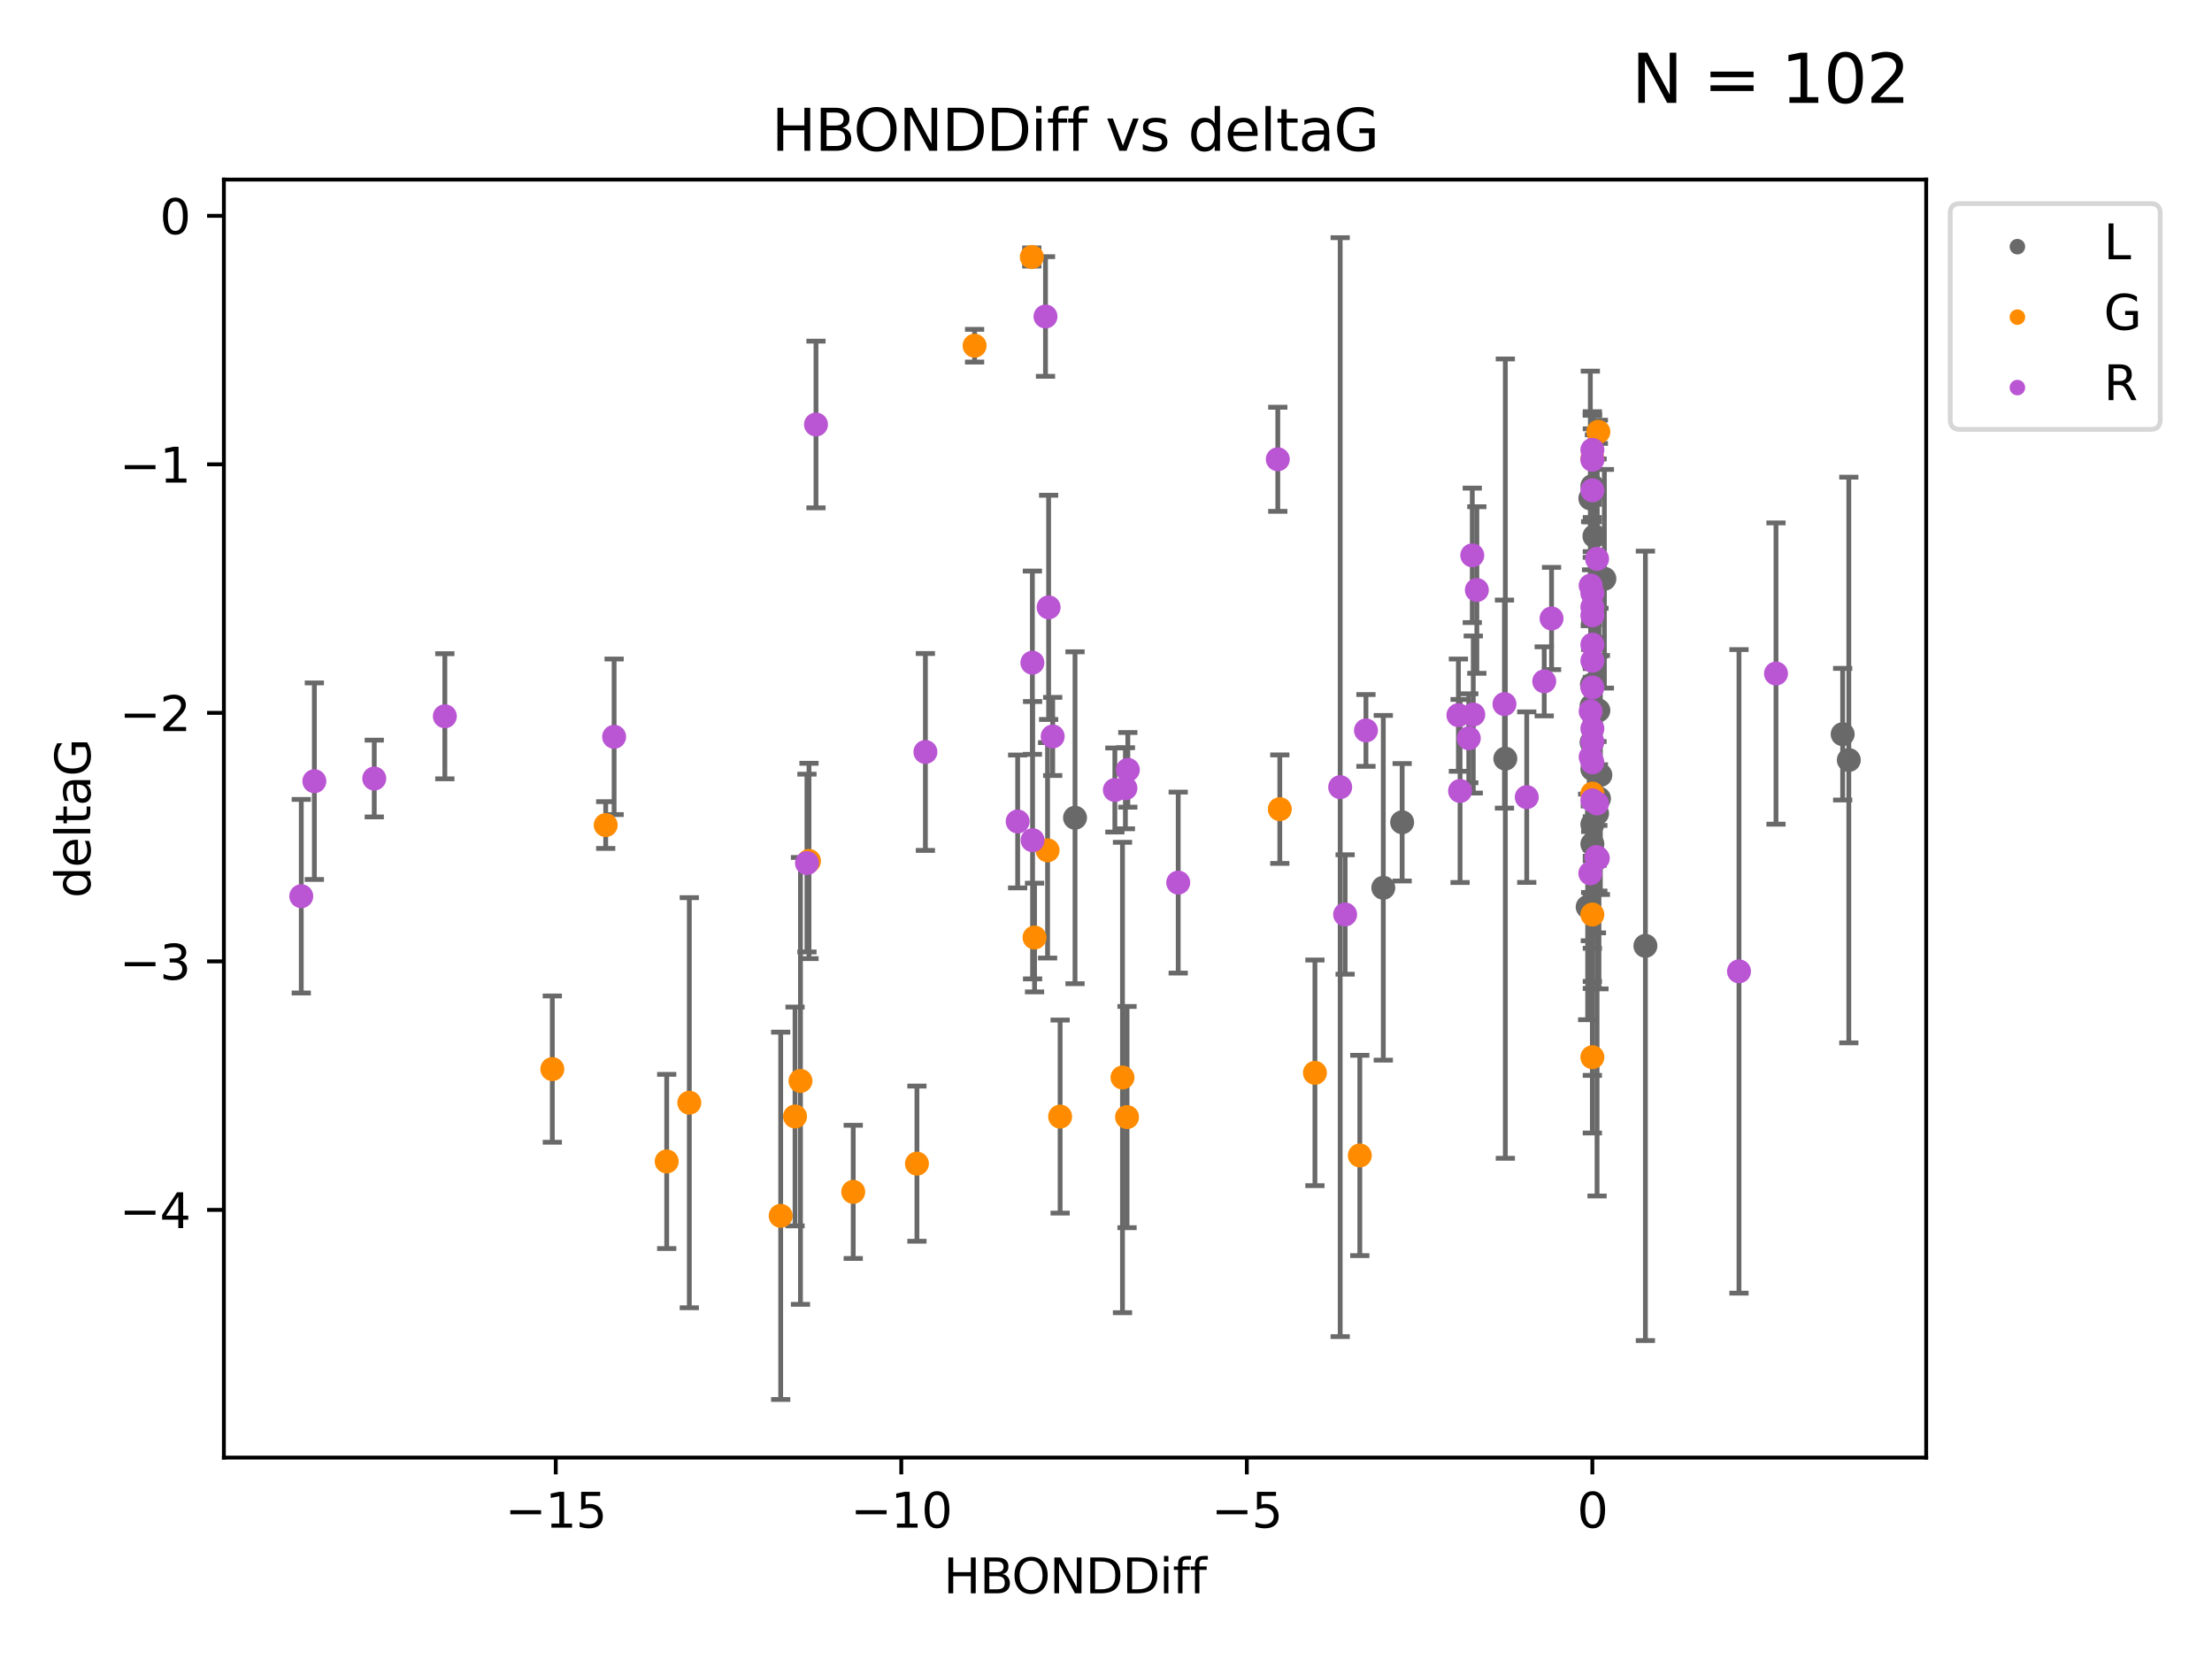 <?xml version="1.0" encoding="utf-8" standalone="no"?>
<!DOCTYPE svg PUBLIC "-//W3C//DTD SVG 1.1//EN"
  "http://www.w3.org/Graphics/SVG/1.1/DTD/svg11.dtd">
<svg xmlns:xlink="http://www.w3.org/1999/xlink" width="460.8pt" height="345.6pt" viewBox="0 0 460.8 345.6" xmlns="http://www.w3.org/2000/svg" version="1.1">
 <defs>
  <style type="text/css">*{stroke-linejoin: round; stroke-linecap: butt}</style>
 </defs>
 <g id="figure_1">
  <g id="patch_1">
   <path d="M 0 345.6 
L 460.8 345.6 
L 460.8 0 
L 0 0 
z
" style="fill: #ffffff"/>
  </g>
  <g id="axes_1">
   <g id="patch_2">
    <path d="M 46.64 303.64 
L 401.26 303.64 
L 401.26 37.411 
L 46.64 37.411 
z
" style="fill: #ffffff"/>
   </g>
   <g id="PathCollection_1">
    <defs>
     <path id="mdadb60c70a" d="M 0 1.118 
C 0.297 1.118 0.581 1 0.791 0.791 
C 1 0.581 1.118 0.297 1.118 0 
C 1.118 -0.297 1 -0.581 0.791 -0.791 
C 0.581 -1 0.297 -1.118 0 -1.118 
C -0.297 -1.118 -0.581 -1 -0.791 -0.791 
C -1 -0.581 -1.118 -0.297 -1.118 0 
C -1.118 0.297 -1 0.581 -0.791 0.791 
C -0.581 1 -0.297 1.118 0 1.118 
z
" style="stroke: #696969"/>
    </defs>
    <g clip-path="url(#pe721c5f966)">
     <use xlink:href="#mdadb60c70a" x="331.719" y="175.822" style="fill: #696969; stroke: #696969"/>
     <use xlink:href="#mdadb60c70a" x="292.092" y="171.295" style="fill: #696969; stroke: #696969"/>
     <use xlink:href="#mdadb60c70a" x="331.719" y="160.206" style="fill: #696969; stroke: #696969"/>
     <use xlink:href="#mdadb60c70a" x="313.588" y="158.037" style="fill: #696969; stroke: #696969"/>
     <use xlink:href="#mdadb60c70a" x="333.095" y="166.355" style="fill: #696969; stroke: #696969"/>
     <use xlink:href="#mdadb60c70a" x="288.166" y="184.942" style="fill: #696969; stroke: #696969"/>
     <use xlink:href="#mdadb60c70a" x="331.296" y="103.833" style="fill: #696969; stroke: #696969"/>
     <use xlink:href="#mdadb60c70a" x="331.553" y="154.643" style="fill: #696969; stroke: #696969"/>
     <use xlink:href="#mdadb60c70a" x="332.151" y="111.685" style="fill: #696969; stroke: #696969"/>
     <use xlink:href="#mdadb60c70a" x="334.222" y="120.568" style="fill: #696969; stroke: #696969"/>
     <use xlink:href="#mdadb60c70a" x="223.949" y="170.353" style="fill: #696969; stroke: #696969"/>
     <use xlink:href="#mdadb60c70a" x="331.719" y="171.721" style="fill: #696969; stroke: #696969"/>
     <use xlink:href="#mdadb60c70a" x="332.969" y="147.992" style="fill: #696969; stroke: #696969"/>
     <use xlink:href="#mdadb60c70a" x="330.74" y="188.929" style="fill: #696969; stroke: #696969"/>
     <use xlink:href="#mdadb60c70a" x="331.719" y="101.253" style="fill: #696969; stroke: #696969"/>
     <use xlink:href="#mdadb60c70a" x="332.698" y="169.459" style="fill: #696969; stroke: #696969"/>
     <use xlink:href="#mdadb60c70a" x="385.141" y="158.327" style="fill: #696969; stroke: #696969"/>
     <use xlink:href="#mdadb60c70a" x="331.63" y="142.601" style="fill: #696969; stroke: #696969"/>
     <use xlink:href="#mdadb60c70a" x="383.861" y="152.946" style="fill: #696969; stroke: #696969"/>
     <use xlink:href="#mdadb60c70a" x="342.768" y="197.038" style="fill: #696969; stroke: #696969"/>
     <use xlink:href="#mdadb60c70a" x="331.555" y="147.055" style="fill: #696969; stroke: #696969"/>
     <use xlink:href="#mdadb60c70a" x="333.385" y="161.448" style="fill: #696969; stroke: #696969"/>
    </g>
   </g>
   <g id="PathCollection_2">
    <defs>
     <path id="meb44a4488b" d="M 0 1.118 
C 0.297 1.118 0.581 1 0.791 0.791 
C 1 0.581 1.118 0.297 1.118 0 
C 1.118 -0.297 1 -0.581 0.791 -0.791 
C 0.581 -1 0.297 -1.118 0 -1.118 
C -0.297 -1.118 -0.581 -1 -0.791 -0.791 
C -1 -0.581 -1.118 -0.297 -1.118 0 
C -1.118 0.297 -1 0.581 -0.791 0.791 
C -0.581 1 -0.297 1.118 0 1.118 
z
" style="stroke: #ff8c00"/>
    </defs>
    <g clip-path="url(#pe721c5f966)">
     <use xlink:href="#meb44a4488b" x="115.058" y="222.712" style="fill: #ff8c00; stroke: #ff8c00"/>
     <use xlink:href="#meb44a4488b" x="138.888" y="241.949" style="fill: #ff8c00; stroke: #ff8c00"/>
     <use xlink:href="#meb44a4488b" x="191.016" y="242.408" style="fill: #ff8c00; stroke: #ff8c00"/>
     <use xlink:href="#meb44a4488b" x="162.632" y="253.277" style="fill: #ff8c00; stroke: #ff8c00"/>
     <use xlink:href="#meb44a4488b" x="143.596" y="229.715" style="fill: #ff8c00; stroke: #ff8c00"/>
     <use xlink:href="#meb44a4488b" x="165.622" y="232.582" style="fill: #ff8c00; stroke: #ff8c00"/>
     <use xlink:href="#meb44a4488b" x="177.744" y="248.286" style="fill: #ff8c00; stroke: #ff8c00"/>
     <use xlink:href="#meb44a4488b" x="215.516" y="195.305" style="fill: #ff8c00; stroke: #ff8c00"/>
     <use xlink:href="#meb44a4488b" x="220.845" y="232.601" style="fill: #ff8c00; stroke: #ff8c00"/>
     <use xlink:href="#meb44a4488b" x="218.23" y="177.138" style="fill: #ff8c00; stroke: #ff8c00"/>
     <use xlink:href="#meb44a4488b" x="203.024" y="72.018" style="fill: #ff8c00; stroke: #ff8c00"/>
     <use xlink:href="#meb44a4488b" x="266.607" y="168.563" style="fill: #ff8c00; stroke: #ff8c00"/>
     <use xlink:href="#meb44a4488b" x="168.528" y="179.353" style="fill: #ff8c00; stroke: #ff8c00"/>
     <use xlink:href="#meb44a4488b" x="166.755" y="225.172" style="fill: #ff8c00; stroke: #ff8c00"/>
     <use xlink:href="#meb44a4488b" x="233.835" y="224.464" style="fill: #ff8c00; stroke: #ff8c00"/>
     <use xlink:href="#meb44a4488b" x="331.719" y="190.515" style="fill: #ff8c00; stroke: #ff8c00"/>
     <use xlink:href="#meb44a4488b" x="214.947" y="53.537" style="fill: #ff8c00; stroke: #ff8c00"/>
     <use xlink:href="#meb44a4488b" x="234.783" y="232.707" style="fill: #ff8c00; stroke: #ff8c00"/>
     <use xlink:href="#meb44a4488b" x="331.719" y="165.329" style="fill: #ff8c00; stroke: #ff8c00"/>
     <use xlink:href="#meb44a4488b" x="126.181" y="171.874" style="fill: #ff8c00; stroke: #ff8c00"/>
     <use xlink:href="#meb44a4488b" x="273.925" y="223.491" style="fill: #ff8c00; stroke: #ff8c00"/>
     <use xlink:href="#meb44a4488b" x="283.274" y="240.702" style="fill: #ff8c00; stroke: #ff8c00"/>
     <use xlink:href="#meb44a4488b" x="332.966" y="89.954" style="fill: #ff8c00; stroke: #ff8c00"/>
     <use xlink:href="#meb44a4488b" x="331.719" y="220.235" style="fill: #ff8c00; stroke: #ff8c00"/>
     <use xlink:href="#meb44a4488b" x="331.719" y="95.543" style="fill: #ff8c00; stroke: #ff8c00"/>
    </g>
   </g>
   <g id="PathCollection_3">
    <defs>
     <path id="m73a0b2310d" d="M 0 1.118 
C 0.297 1.118 0.581 1 0.791 0.791 
C 1 0.581 1.118 0.297 1.118 0 
C 1.118 -0.297 1 -0.581 0.791 -0.791 
C 0.581 -1 0.297 -1.118 0 -1.118 
C -0.297 -1.118 -0.581 -1 -0.791 -0.791 
C -1 -0.581 -1.118 -0.297 -1.118 0 
C -1.118 0.297 -1 0.581 -0.791 0.791 
C -0.581 1 -0.297 1.118 0 1.118 
z
" style="stroke: #ba55d3"/>
    </defs>
    <g clip-path="url(#pe721c5f966)">
     <use xlink:href="#m73a0b2310d" x="192.777" y="156.647" style="fill: #ba55d3; stroke: #ba55d3"/>
     <use xlink:href="#m73a0b2310d" x="77.966" y="162.182" style="fill: #ba55d3; stroke: #ba55d3"/>
     <use xlink:href="#m73a0b2310d" x="331.719" y="158.818" style="fill: #ba55d3; stroke: #ba55d3"/>
     <use xlink:href="#m73a0b2310d" x="65.487" y="162.738" style="fill: #ba55d3; stroke: #ba55d3"/>
     <use xlink:href="#m73a0b2310d" x="331.719" y="151.776" style="fill: #ba55d3; stroke: #ba55d3"/>
     <use xlink:href="#m73a0b2310d" x="168.104" y="179.791" style="fill: #ba55d3; stroke: #ba55d3"/>
     <use xlink:href="#m73a0b2310d" x="284.554" y="152.163" style="fill: #ba55d3; stroke: #ba55d3"/>
     <use xlink:href="#m73a0b2310d" x="218.448" y="126.523" style="fill: #ba55d3; stroke: #ba55d3"/>
     <use xlink:href="#m73a0b2310d" x="279.185" y="163.978" style="fill: #ba55d3; stroke: #ba55d3"/>
     <use xlink:href="#m73a0b2310d" x="217.796" y="65.93" style="fill: #ba55d3; stroke: #ba55d3"/>
     <use xlink:href="#m73a0b2310d" x="215.106" y="175.031" style="fill: #ba55d3; stroke: #ba55d3"/>
     <use xlink:href="#m73a0b2310d" x="323.216" y="128.839" style="fill: #ba55d3; stroke: #ba55d3"/>
     <use xlink:href="#m73a0b2310d" x="331.366" y="148.188" style="fill: #ba55d3; stroke: #ba55d3"/>
     <use xlink:href="#m73a0b2310d" x="331.719" y="134.289" style="fill: #ba55d3; stroke: #ba55d3"/>
     <use xlink:href="#m73a0b2310d" x="92.67" y="149.21" style="fill: #ba55d3; stroke: #ba55d3"/>
     <use xlink:href="#m73a0b2310d" x="280.213" y="190.5" style="fill: #ba55d3; stroke: #ba55d3"/>
     <use xlink:href="#m73a0b2310d" x="305.974" y="153.79" style="fill: #ba55d3; stroke: #ba55d3"/>
     <use xlink:href="#m73a0b2310d" x="245.443" y="183.86" style="fill: #ba55d3; stroke: #ba55d3"/>
     <use xlink:href="#m73a0b2310d" x="232.247" y="164.573" style="fill: #ba55d3; stroke: #ba55d3"/>
     <use xlink:href="#m73a0b2310d" x="318.05" y="166.058" style="fill: #ba55d3; stroke: #ba55d3"/>
     <use xlink:href="#m73a0b2310d" x="332.699" y="116.425" style="fill: #ba55d3; stroke: #ba55d3"/>
     <use xlink:href="#m73a0b2310d" x="266.188" y="95.678" style="fill: #ba55d3; stroke: #ba55d3"/>
     <use xlink:href="#m73a0b2310d" x="62.759" y="186.694" style="fill: #ba55d3; stroke: #ba55d3"/>
     <use xlink:href="#m73a0b2310d" x="331.366" y="121.982" style="fill: #ba55d3; stroke: #ba55d3"/>
     <use xlink:href="#m73a0b2310d" x="331.719" y="143.206" style="fill: #ba55d3; stroke: #ba55d3"/>
     <use xlink:href="#m73a0b2310d" x="306.702" y="115.69" style="fill: #ba55d3; stroke: #ba55d3"/>
     <use xlink:href="#m73a0b2310d" x="331.365" y="157.682" style="fill: #ba55d3; stroke: #ba55d3"/>
     <use xlink:href="#m73a0b2310d" x="369.973" y="140.309" style="fill: #ba55d3; stroke: #ba55d3"/>
     <use xlink:href="#m73a0b2310d" x="332.565" y="178.529" style="fill: #ba55d3; stroke: #ba55d3"/>
     <use xlink:href="#m73a0b2310d" x="234.95" y="160.374" style="fill: #ba55d3; stroke: #ba55d3"/>
     <use xlink:href="#m73a0b2310d" x="127.934" y="153.488" style="fill: #ba55d3; stroke: #ba55d3"/>
     <use xlink:href="#m73a0b2310d" x="169.986" y="88.432" style="fill: #ba55d3; stroke: #ba55d3"/>
     <use xlink:href="#m73a0b2310d" x="313.408" y="146.674" style="fill: #ba55d3; stroke: #ba55d3"/>
     <use xlink:href="#m73a0b2310d" x="331.719" y="137.652" style="fill: #ba55d3; stroke: #ba55d3"/>
     <use xlink:href="#m73a0b2310d" x="332.853" y="178.786" style="fill: #ba55d3; stroke: #ba55d3"/>
     <use xlink:href="#m73a0b2310d" x="331.719" y="126.465" style="fill: #ba55d3; stroke: #ba55d3"/>
     <use xlink:href="#m73a0b2310d" x="211.997" y="171.128" style="fill: #ba55d3; stroke: #ba55d3"/>
     <use xlink:href="#m73a0b2310d" x="331.719" y="102.146" style="fill: #ba55d3; stroke: #ba55d3"/>
     <use xlink:href="#m73a0b2310d" x="331.719" y="95.785" style="fill: #ba55d3; stroke: #ba55d3"/>
     <use xlink:href="#m73a0b2310d" x="331.719" y="166.736" style="fill: #ba55d3; stroke: #ba55d3"/>
     <use xlink:href="#m73a0b2310d" x="362.262" y="202.352" style="fill: #ba55d3; stroke: #ba55d3"/>
     <use xlink:href="#m73a0b2310d" x="215.065" y="138.048" style="fill: #ba55d3; stroke: #ba55d3"/>
     <use xlink:href="#m73a0b2310d" x="219.295" y="153.416" style="fill: #ba55d3; stroke: #ba55d3"/>
     <use xlink:href="#m73a0b2310d" x="321.69" y="141.938" style="fill: #ba55d3; stroke: #ba55d3"/>
     <use xlink:href="#m73a0b2310d" x="307.655" y="122.911" style="fill: #ba55d3; stroke: #ba55d3"/>
     <use xlink:href="#m73a0b2310d" x="331.719" y="128.184" style="fill: #ba55d3; stroke: #ba55d3"/>
     <use xlink:href="#m73a0b2310d" x="331.719" y="123.585" style="fill: #ba55d3; stroke: #ba55d3"/>
     <use xlink:href="#m73a0b2310d" x="332.686" y="167.373" style="fill: #ba55d3; stroke: #ba55d3"/>
     <use xlink:href="#m73a0b2310d" x="234.443" y="164.206" style="fill: #ba55d3; stroke: #ba55d3"/>
     <use xlink:href="#m73a0b2310d" x="306.91" y="148.851" style="fill: #ba55d3; stroke: #ba55d3"/>
     <use xlink:href="#m73a0b2310d" x="304.159" y="164.773" style="fill: #ba55d3; stroke: #ba55d3"/>
     <use xlink:href="#m73a0b2310d" x="331.719" y="154.526" style="fill: #ba55d3; stroke: #ba55d3"/>
     <use xlink:href="#m73a0b2310d" x="303.812" y="148.982" style="fill: #ba55d3; stroke: #ba55d3"/>
     <use xlink:href="#m73a0b2310d" x="331.294" y="181.934" style="fill: #ba55d3; stroke: #ba55d3"/>
     <use xlink:href="#m73a0b2310d" x="331.719" y="93.721" style="fill: #ba55d3; stroke: #ba55d3"/>
    </g>
   </g>
   <g id="matplotlib.axis_1">
    <g id="xtick_1">
     <g id="line2d_1">
      <defs>
       <path id="me8f73f5c5d" d="M 0 0 
L 0 3.5 
" style="stroke: #000000; stroke-width: 0.8"/>
      </defs>
      <g>
       <use xlink:href="#me8f73f5c5d" x="115.774" y="303.64" style="stroke: #000000; stroke-width: 0.8"/>
      </g>
     </g>
     <g id="text_1">
      <!-- −15 -->
      <g transform="translate(105.221 318.238)scale(0.1 -0.1)">
       <defs>
        <path id="DejaVuSans-2212" d="M 678 2272 
L 4684 2272 
L 4684 1741 
L 678 1741 
L 678 2272 
z
" transform="scale(0.016)"/>
        <path id="DejaVuSans-31" d="M 794 531 
L 1825 531 
L 1825 4091 
L 703 3866 
L 703 4441 
L 1819 4666 
L 2450 4666 
L 2450 531 
L 3481 531 
L 3481 0 
L 794 0 
L 794 531 
z
" transform="scale(0.016)"/>
        <path id="DejaVuSans-35" d="M 691 4666 
L 3169 4666 
L 3169 4134 
L 1269 4134 
L 1269 2991 
Q 1406 3038 1543 3061 
Q 1681 3084 1819 3084 
Q 2600 3084 3056 2656 
Q 3513 2228 3513 1497 
Q 3513 744 3044 326 
Q 2575 -91 1722 -91 
Q 1428 -91 1123 -41 
Q 819 9 494 109 
L 494 744 
Q 775 591 1075 516 
Q 1375 441 1709 441 
Q 2250 441 2565 725 
Q 2881 1009 2881 1497 
Q 2881 1984 2565 2268 
Q 2250 2553 1709 2553 
Q 1456 2553 1204 2497 
Q 953 2441 691 2322 
L 691 4666 
z
" transform="scale(0.016)"/>
       </defs>
       <use xlink:href="#DejaVuSans-2212"/>
       <use xlink:href="#DejaVuSans-31" x="83.789"/>
       <use xlink:href="#DejaVuSans-35" x="147.412"/>
      </g>
     </g>
    </g>
    <g id="xtick_2">
     <g id="line2d_2">
      <g>
       <use xlink:href="#me8f73f5c5d" x="187.755" y="303.64" style="stroke: #000000; stroke-width: 0.8"/>
      </g>
     </g>
     <g id="text_2">
      <!-- −10 -->
      <g transform="translate(177.203 318.238)scale(0.1 -0.1)">
       <defs>
        <path id="DejaVuSans-30" d="M 2034 4250 
Q 1547 4250 1301 3770 
Q 1056 3291 1056 2328 
Q 1056 1369 1301 889 
Q 1547 409 2034 409 
Q 2525 409 2770 889 
Q 3016 1369 3016 2328 
Q 3016 3291 2770 3770 
Q 2525 4250 2034 4250 
z
M 2034 4750 
Q 2819 4750 3233 4129 
Q 3647 3509 3647 2328 
Q 3647 1150 3233 529 
Q 2819 -91 2034 -91 
Q 1250 -91 836 529 
Q 422 1150 422 2328 
Q 422 3509 836 4129 
Q 1250 4750 2034 4750 
z
" transform="scale(0.016)"/>
       </defs>
       <use xlink:href="#DejaVuSans-2212"/>
       <use xlink:href="#DejaVuSans-31" x="83.789"/>
       <use xlink:href="#DejaVuSans-30" x="147.412"/>
      </g>
     </g>
    </g>
    <g id="xtick_3">
     <g id="line2d_3">
      <g>
       <use xlink:href="#me8f73f5c5d" x="259.737" y="303.64" style="stroke: #000000; stroke-width: 0.8"/>
      </g>
     </g>
     <g id="text_3">
      <!-- −5 -->
      <g transform="translate(252.366 318.238)scale(0.1 -0.1)">
       <use xlink:href="#DejaVuSans-2212"/>
       <use xlink:href="#DejaVuSans-35" x="83.789"/>
      </g>
     </g>
    </g>
    <g id="xtick_4">
     <g id="line2d_4">
      <g>
       <use xlink:href="#me8f73f5c5d" x="331.719" y="303.64" style="stroke: #000000; stroke-width: 0.8"/>
      </g>
     </g>
     <g id="text_4">
      <!-- 0 -->
      <g transform="translate(328.538 318.238)scale(0.1 -0.1)">
       <use xlink:href="#DejaVuSans-30"/>
      </g>
     </g>
    </g>
    <g id="text_5">
     <!-- HBONDDiff -->
     <g transform="translate(196.561 331.917)scale(0.1 -0.1)">
      <defs>
       <path id="DejaVuSans-48" d="M 628 4666 
L 1259 4666 
L 1259 2753 
L 3553 2753 
L 3553 4666 
L 4184 4666 
L 4184 0 
L 3553 0 
L 3553 2222 
L 1259 2222 
L 1259 0 
L 628 0 
L 628 4666 
z
" transform="scale(0.016)"/>
       <path id="DejaVuSans-42" d="M 1259 2228 
L 1259 519 
L 2272 519 
Q 2781 519 3026 730 
Q 3272 941 3272 1375 
Q 3272 1813 3026 2020 
Q 2781 2228 2272 2228 
L 1259 2228 
z
M 1259 4147 
L 1259 2741 
L 2194 2741 
Q 2656 2741 2882 2914 
Q 3109 3088 3109 3444 
Q 3109 3797 2882 3972 
Q 2656 4147 2194 4147 
L 1259 4147 
z
M 628 4666 
L 2241 4666 
Q 2963 4666 3353 4366 
Q 3744 4066 3744 3513 
Q 3744 3084 3544 2831 
Q 3344 2578 2956 2516 
Q 3422 2416 3680 2098 
Q 3938 1781 3938 1306 
Q 3938 681 3513 340 
Q 3088 0 2303 0 
L 628 0 
L 628 4666 
z
" transform="scale(0.016)"/>
       <path id="DejaVuSans-4f" d="M 2522 4238 
Q 1834 4238 1429 3725 
Q 1025 3213 1025 2328 
Q 1025 1447 1429 934 
Q 1834 422 2522 422 
Q 3209 422 3611 934 
Q 4013 1447 4013 2328 
Q 4013 3213 3611 3725 
Q 3209 4238 2522 4238 
z
M 2522 4750 
Q 3503 4750 4090 4092 
Q 4678 3434 4678 2328 
Q 4678 1225 4090 567 
Q 3503 -91 2522 -91 
Q 1538 -91 948 565 
Q 359 1222 359 2328 
Q 359 3434 948 4092 
Q 1538 4750 2522 4750 
z
" transform="scale(0.016)"/>
       <path id="DejaVuSans-4e" d="M 628 4666 
L 1478 4666 
L 3547 763 
L 3547 4666 
L 4159 4666 
L 4159 0 
L 3309 0 
L 1241 3903 
L 1241 0 
L 628 0 
L 628 4666 
z
" transform="scale(0.016)"/>
       <path id="DejaVuSans-44" d="M 1259 4147 
L 1259 519 
L 2022 519 
Q 2988 519 3436 956 
Q 3884 1394 3884 2338 
Q 3884 3275 3436 3711 
Q 2988 4147 2022 4147 
L 1259 4147 
z
M 628 4666 
L 1925 4666 
Q 3281 4666 3915 4102 
Q 4550 3538 4550 2338 
Q 4550 1131 3912 565 
Q 3275 0 1925 0 
L 628 0 
L 628 4666 
z
" transform="scale(0.016)"/>
       <path id="DejaVuSans-69" d="M 603 3500 
L 1178 3500 
L 1178 0 
L 603 0 
L 603 3500 
z
M 603 4863 
L 1178 4863 
L 1178 4134 
L 603 4134 
L 603 4863 
z
" transform="scale(0.016)"/>
       <path id="DejaVuSans-66" d="M 2375 4863 
L 2375 4384 
L 1825 4384 
Q 1516 4384 1395 4259 
Q 1275 4134 1275 3809 
L 1275 3500 
L 2222 3500 
L 2222 3053 
L 1275 3053 
L 1275 0 
L 697 0 
L 697 3053 
L 147 3053 
L 147 3500 
L 697 3500 
L 697 3744 
Q 697 4328 969 4595 
Q 1241 4863 1831 4863 
L 2375 4863 
z
" transform="scale(0.016)"/>
      </defs>
      <use xlink:href="#DejaVuSans-48"/>
      <use xlink:href="#DejaVuSans-42" x="75.195"/>
      <use xlink:href="#DejaVuSans-4f" x="142.049"/>
      <use xlink:href="#DejaVuSans-4e" x="220.76"/>
      <use xlink:href="#DejaVuSans-44" x="295.564"/>
      <use xlink:href="#DejaVuSans-44" x="372.566"/>
      <use xlink:href="#DejaVuSans-69" x="449.568"/>
      <use xlink:href="#DejaVuSans-66" x="477.352"/>
      <use xlink:href="#DejaVuSans-66" x="512.557"/>
     </g>
    </g>
   </g>
   <g id="matplotlib.axis_2">
    <g id="ytick_1">
     <g id="line2d_5">
      <defs>
       <path id="mfba4743074" d="M 0 0 
L -3.5 0 
" style="stroke: #000000; stroke-width: 0.8"/>
      </defs>
      <g>
       <use xlink:href="#mfba4743074" x="46.64" y="252.039" style="stroke: #000000; stroke-width: 0.8"/>
      </g>
     </g>
     <g id="text_6">
      <!-- −4 -->
      <g transform="translate(24.898 255.839)scale(0.1 -0.1)">
       <defs>
        <path id="DejaVuSans-34" d="M 2419 4116 
L 825 1625 
L 2419 1625 
L 2419 4116 
z
M 2253 4666 
L 3047 4666 
L 3047 1625 
L 3713 1625 
L 3713 1100 
L 3047 1100 
L 3047 0 
L 2419 0 
L 2419 1100 
L 313 1100 
L 313 1709 
L 2253 4666 
z
" transform="scale(0.016)"/>
       </defs>
       <use xlink:href="#DejaVuSans-2212"/>
       <use xlink:href="#DejaVuSans-34" x="83.789"/>
      </g>
     </g>
    </g>
    <g id="ytick_2">
     <g id="line2d_6">
      <g>
       <use xlink:href="#mfba4743074" x="46.64" y="200.27" style="stroke: #000000; stroke-width: 0.8"/>
      </g>
     </g>
     <g id="text_7">
      <!-- −3 -->
      <g transform="translate(24.898 204.069)scale(0.1 -0.1)">
       <defs>
        <path id="DejaVuSans-33" d="M 2597 2516 
Q 3050 2419 3304 2112 
Q 3559 1806 3559 1356 
Q 3559 666 3084 287 
Q 2609 -91 1734 -91 
Q 1441 -91 1130 -33 
Q 819 25 488 141 
L 488 750 
Q 750 597 1062 519 
Q 1375 441 1716 441 
Q 2309 441 2620 675 
Q 2931 909 2931 1356 
Q 2931 1769 2642 2001 
Q 2353 2234 1838 2234 
L 1294 2234 
L 1294 2753 
L 1863 2753 
Q 2328 2753 2575 2939 
Q 2822 3125 2822 3475 
Q 2822 3834 2567 4026 
Q 2313 4219 1838 4219 
Q 1578 4219 1281 4162 
Q 984 4106 628 3988 
L 628 4550 
Q 988 4650 1302 4700 
Q 1616 4750 1894 4750 
Q 2613 4750 3031 4423 
Q 3450 4097 3450 3541 
Q 3450 3153 3228 2886 
Q 3006 2619 2597 2516 
z
" transform="scale(0.016)"/>
       </defs>
       <use xlink:href="#DejaVuSans-2212"/>
       <use xlink:href="#DejaVuSans-33" x="83.789"/>
      </g>
     </g>
    </g>
    <g id="ytick_3">
     <g id="line2d_7">
      <g>
       <use xlink:href="#mfba4743074" x="46.64" y="148.501" style="stroke: #000000; stroke-width: 0.8"/>
      </g>
     </g>
     <g id="text_8">
      <!-- −2 -->
      <g transform="translate(24.898 152.3)scale(0.1 -0.1)">
       <defs>
        <path id="DejaVuSans-32" d="M 1228 531 
L 3431 531 
L 3431 0 
L 469 0 
L 469 531 
Q 828 903 1448 1529 
Q 2069 2156 2228 2338 
Q 2531 2678 2651 2914 
Q 2772 3150 2772 3378 
Q 2772 3750 2511 3984 
Q 2250 4219 1831 4219 
Q 1534 4219 1204 4116 
Q 875 4013 500 3803 
L 500 4441 
Q 881 4594 1212 4672 
Q 1544 4750 1819 4750 
Q 2544 4750 2975 4387 
Q 3406 4025 3406 3419 
Q 3406 3131 3298 2873 
Q 3191 2616 2906 2266 
Q 2828 2175 2409 1742 
Q 1991 1309 1228 531 
z
" transform="scale(0.016)"/>
       </defs>
       <use xlink:href="#DejaVuSans-2212"/>
       <use xlink:href="#DejaVuSans-32" x="83.789"/>
      </g>
     </g>
    </g>
    <g id="ytick_4">
     <g id="line2d_8">
      <g>
       <use xlink:href="#mfba4743074" x="46.64" y="96.732" style="stroke: #000000; stroke-width: 0.8"/>
      </g>
     </g>
     <g id="text_9">
      <!-- −1 -->
      <g transform="translate(24.898 100.531)scale(0.1 -0.1)">
       <use xlink:href="#DejaVuSans-2212"/>
       <use xlink:href="#DejaVuSans-31" x="83.789"/>
      </g>
     </g>
    </g>
    <g id="ytick_5">
     <g id="line2d_9">
      <g>
       <use xlink:href="#mfba4743074" x="46.64" y="44.962" style="stroke: #000000; stroke-width: 0.8"/>
      </g>
     </g>
     <g id="text_10">
      <!-- 0 -->
      <g transform="translate(33.278 48.762)scale(0.1 -0.1)">
       <use xlink:href="#DejaVuSans-30"/>
      </g>
     </g>
    </g>
    <g id="text_11">
     <!-- deltaG -->
     <g transform="translate(18.818 187.064)rotate(-90)scale(0.1 -0.1)">
      <defs>
       <path id="DejaVuSans-64" d="M 2906 2969 
L 2906 4863 
L 3481 4863 
L 3481 0 
L 2906 0 
L 2906 525 
Q 2725 213 2448 61 
Q 2172 -91 1784 -91 
Q 1150 -91 751 415 
Q 353 922 353 1747 
Q 353 2572 751 3078 
Q 1150 3584 1784 3584 
Q 2172 3584 2448 3432 
Q 2725 3281 2906 2969 
z
M 947 1747 
Q 947 1113 1208 752 
Q 1469 391 1925 391 
Q 2381 391 2643 752 
Q 2906 1113 2906 1747 
Q 2906 2381 2643 2742 
Q 2381 3103 1925 3103 
Q 1469 3103 1208 2742 
Q 947 2381 947 1747 
z
" transform="scale(0.016)"/>
       <path id="DejaVuSans-65" d="M 3597 1894 
L 3597 1613 
L 953 1613 
Q 991 1019 1311 708 
Q 1631 397 2203 397 
Q 2534 397 2845 478 
Q 3156 559 3463 722 
L 3463 178 
Q 3153 47 2828 -22 
Q 2503 -91 2169 -91 
Q 1331 -91 842 396 
Q 353 884 353 1716 
Q 353 2575 817 3079 
Q 1281 3584 2069 3584 
Q 2775 3584 3186 3129 
Q 3597 2675 3597 1894 
z
M 3022 2063 
Q 3016 2534 2758 2815 
Q 2500 3097 2075 3097 
Q 1594 3097 1305 2825 
Q 1016 2553 972 2059 
L 3022 2063 
z
" transform="scale(0.016)"/>
       <path id="DejaVuSans-6c" d="M 603 4863 
L 1178 4863 
L 1178 0 
L 603 0 
L 603 4863 
z
" transform="scale(0.016)"/>
       <path id="DejaVuSans-74" d="M 1172 4494 
L 1172 3500 
L 2356 3500 
L 2356 3053 
L 1172 3053 
L 1172 1153 
Q 1172 725 1289 603 
Q 1406 481 1766 481 
L 2356 481 
L 2356 0 
L 1766 0 
Q 1100 0 847 248 
Q 594 497 594 1153 
L 594 3053 
L 172 3053 
L 172 3500 
L 594 3500 
L 594 4494 
L 1172 4494 
z
" transform="scale(0.016)"/>
       <path id="DejaVuSans-61" d="M 2194 1759 
Q 1497 1759 1228 1600 
Q 959 1441 959 1056 
Q 959 750 1161 570 
Q 1363 391 1709 391 
Q 2188 391 2477 730 
Q 2766 1069 2766 1631 
L 2766 1759 
L 2194 1759 
z
M 3341 1997 
L 3341 0 
L 2766 0 
L 2766 531 
Q 2569 213 2275 61 
Q 1981 -91 1556 -91 
Q 1019 -91 701 211 
Q 384 513 384 1019 
Q 384 1609 779 1909 
Q 1175 2209 1959 2209 
L 2766 2209 
L 2766 2266 
Q 2766 2663 2505 2880 
Q 2244 3097 1772 3097 
Q 1472 3097 1187 3025 
Q 903 2953 641 2809 
L 641 3341 
Q 956 3463 1253 3523 
Q 1550 3584 1831 3584 
Q 2591 3584 2966 3190 
Q 3341 2797 3341 1997 
z
" transform="scale(0.016)"/>
       <path id="DejaVuSans-47" d="M 3809 666 
L 3809 1919 
L 2778 1919 
L 2778 2438 
L 4434 2438 
L 4434 434 
Q 4069 175 3628 42 
Q 3188 -91 2688 -91 
Q 1594 -91 976 548 
Q 359 1188 359 2328 
Q 359 3472 976 4111 
Q 1594 4750 2688 4750 
Q 3144 4750 3555 4637 
Q 3966 4525 4313 4306 
L 4313 3634 
Q 3963 3931 3569 4081 
Q 3175 4231 2741 4231 
Q 1884 4231 1454 3753 
Q 1025 3275 1025 2328 
Q 1025 1384 1454 906 
Q 1884 428 2741 428 
Q 3075 428 3337 486 
Q 3600 544 3809 666 
z
" transform="scale(0.016)"/>
      </defs>
      <use xlink:href="#DejaVuSans-64"/>
      <use xlink:href="#DejaVuSans-65" x="63.477"/>
      <use xlink:href="#DejaVuSans-6c" x="125"/>
      <use xlink:href="#DejaVuSans-74" x="152.783"/>
      <use xlink:href="#DejaVuSans-61" x="191.992"/>
      <use xlink:href="#DejaVuSans-47" x="253.271"/>
     </g>
    </g>
   </g>
   <g id="LineCollection_1">
    <path d="M 331.719 224.022 
L 331.719 127.623 
" clip-path="url(#pe721c5f966)" style="fill: none; stroke: #696969"/>
    <path d="M 292.092 183.524 
L 292.092 159.065 
" clip-path="url(#pe721c5f966)" style="fill: none; stroke: #696969"/>
    <path d="M 331.719 179.315 
L 331.719 141.098 
" clip-path="url(#pe721c5f966)" style="fill: none; stroke: #696969"/>
    <path d="M 313.588 241.293 
L 313.588 74.781 
" clip-path="url(#pe721c5f966)" style="fill: none; stroke: #696969"/>
    <path d="M 333.095 206.006 
L 333.095 126.704 
" clip-path="url(#pe721c5f966)" style="fill: none; stroke: #696969"/>
    <path d="M 288.166 220.845 
L 288.166 149.038 
" clip-path="url(#pe721c5f966)" style="fill: none; stroke: #696969"/>
    <path d="M 331.296 130.35 
L 331.296 77.316 
" clip-path="url(#pe721c5f966)" style="fill: none; stroke: #696969"/>
    <path d="M 331.553 190.591 
L 331.553 118.695 
" clip-path="url(#pe721c5f966)" style="fill: none; stroke: #696969"/>
    <path d="M 332.151 132.797 
L 332.151 90.573 
" clip-path="url(#pe721c5f966)" style="fill: none; stroke: #696969"/>
    <path d="M 334.222 143.338 
L 334.222 97.797 
" clip-path="url(#pe721c5f966)" style="fill: none; stroke: #696969"/>
    <path d="M 223.949 204.923 
L 223.949 135.783 
" clip-path="url(#pe721c5f966)" style="fill: none; stroke: #696969"/>
    <path d="M 331.719 197.544 
L 331.719 145.898 
" clip-path="url(#pe721c5f966)" style="fill: none; stroke: #696969"/>
    <path d="M 332.969 159.312 
L 332.969 136.673 
" clip-path="url(#pe721c5f966)" style="fill: none; stroke: #696969"/>
    <path d="M 330.74 212.428 
L 330.74 165.43 
" clip-path="url(#pe721c5f966)" style="fill: none; stroke: #696969"/>
    <path d="M 331.719 116.1 
L 331.719 86.406 
" clip-path="url(#pe721c5f966)" style="fill: none; stroke: #696969"/>
    <path d="M 332.698 249.146 
L 332.698 89.772 
" clip-path="url(#pe721c5f966)" style="fill: none; stroke: #696969"/>
    <path d="M 385.141 217.249 
L 385.141 99.405 
" clip-path="url(#pe721c5f966)" style="fill: none; stroke: #696969"/>
    <path d="M 331.63 182.081 
L 331.63 103.122 
" clip-path="url(#pe721c5f966)" style="fill: none; stroke: #696969"/>
    <path d="M 383.861 166.658 
L 383.861 139.235 
" clip-path="url(#pe721c5f966)" style="fill: none; stroke: #696969"/>
    <path d="M 342.768 279.266 
L 342.768 114.811 
" clip-path="url(#pe721c5f966)" style="fill: none; stroke: #696969"/>
    <path d="M 331.555 165.218 
L 331.555 128.892 
" clip-path="url(#pe721c5f966)" style="fill: none; stroke: #696969"/>
    <path d="M 333.385 186.343 
L 333.385 136.554 
" clip-path="url(#pe721c5f966)" style="fill: none; stroke: #696969"/>
   </g>
   <g id="line2d_10">
    <defs>
     <path id="mf3f7c35f5c" d="M 2 0 
L -2 -0 
" style="stroke: #696969"/>
    </defs>
    <g clip-path="url(#pe721c5f966)">
     <use xlink:href="#mf3f7c35f5c" x="331.719" y="224.022" style="fill: #696969; stroke: #696969"/>
     <use xlink:href="#mf3f7c35f5c" x="292.092" y="183.524" style="fill: #696969; stroke: #696969"/>
     <use xlink:href="#mf3f7c35f5c" x="331.719" y="179.315" style="fill: #696969; stroke: #696969"/>
     <use xlink:href="#mf3f7c35f5c" x="313.588" y="241.293" style="fill: #696969; stroke: #696969"/>
     <use xlink:href="#mf3f7c35f5c" x="333.095" y="206.006" style="fill: #696969; stroke: #696969"/>
     <use xlink:href="#mf3f7c35f5c" x="288.166" y="220.845" style="fill: #696969; stroke: #696969"/>
     <use xlink:href="#mf3f7c35f5c" x="331.296" y="130.35" style="fill: #696969; stroke: #696969"/>
     <use xlink:href="#mf3f7c35f5c" x="331.553" y="190.591" style="fill: #696969; stroke: #696969"/>
     <use xlink:href="#mf3f7c35f5c" x="332.151" y="132.797" style="fill: #696969; stroke: #696969"/>
     <use xlink:href="#mf3f7c35f5c" x="334.222" y="143.338" style="fill: #696969; stroke: #696969"/>
     <use xlink:href="#mf3f7c35f5c" x="223.949" y="204.923" style="fill: #696969; stroke: #696969"/>
     <use xlink:href="#mf3f7c35f5c" x="331.719" y="197.544" style="fill: #696969; stroke: #696969"/>
     <use xlink:href="#mf3f7c35f5c" x="332.969" y="159.312" style="fill: #696969; stroke: #696969"/>
     <use xlink:href="#mf3f7c35f5c" x="330.74" y="212.428" style="fill: #696969; stroke: #696969"/>
     <use xlink:href="#mf3f7c35f5c" x="331.719" y="116.1" style="fill: #696969; stroke: #696969"/>
     <use xlink:href="#mf3f7c35f5c" x="332.698" y="249.146" style="fill: #696969; stroke: #696969"/>
     <use xlink:href="#mf3f7c35f5c" x="385.141" y="217.249" style="fill: #696969; stroke: #696969"/>
     <use xlink:href="#mf3f7c35f5c" x="331.63" y="182.081" style="fill: #696969; stroke: #696969"/>
     <use xlink:href="#mf3f7c35f5c" x="383.861" y="166.658" style="fill: #696969; stroke: #696969"/>
     <use xlink:href="#mf3f7c35f5c" x="342.768" y="279.266" style="fill: #696969; stroke: #696969"/>
     <use xlink:href="#mf3f7c35f5c" x="331.555" y="165.218" style="fill: #696969; stroke: #696969"/>
     <use xlink:href="#mf3f7c35f5c" x="333.385" y="186.343" style="fill: #696969; stroke: #696969"/>
    </g>
   </g>
   <g id="line2d_11">
    <g clip-path="url(#pe721c5f966)">
     <use xlink:href="#mf3f7c35f5c" x="331.719" y="127.623" style="fill: #696969; stroke: #696969"/>
     <use xlink:href="#mf3f7c35f5c" x="292.092" y="159.065" style="fill: #696969; stroke: #696969"/>
     <use xlink:href="#mf3f7c35f5c" x="331.719" y="141.098" style="fill: #696969; stroke: #696969"/>
     <use xlink:href="#mf3f7c35f5c" x="313.588" y="74.781" style="fill: #696969; stroke: #696969"/>
     <use xlink:href="#mf3f7c35f5c" x="333.095" y="126.704" style="fill: #696969; stroke: #696969"/>
     <use xlink:href="#mf3f7c35f5c" x="288.166" y="149.038" style="fill: #696969; stroke: #696969"/>
     <use xlink:href="#mf3f7c35f5c" x="331.296" y="77.316" style="fill: #696969; stroke: #696969"/>
     <use xlink:href="#mf3f7c35f5c" x="331.553" y="118.695" style="fill: #696969; stroke: #696969"/>
     <use xlink:href="#mf3f7c35f5c" x="332.151" y="90.573" style="fill: #696969; stroke: #696969"/>
     <use xlink:href="#mf3f7c35f5c" x="334.222" y="97.797" style="fill: #696969; stroke: #696969"/>
     <use xlink:href="#mf3f7c35f5c" x="223.949" y="135.783" style="fill: #696969; stroke: #696969"/>
     <use xlink:href="#mf3f7c35f5c" x="331.719" y="145.898" style="fill: #696969; stroke: #696969"/>
     <use xlink:href="#mf3f7c35f5c" x="332.969" y="136.673" style="fill: #696969; stroke: #696969"/>
     <use xlink:href="#mf3f7c35f5c" x="330.74" y="165.43" style="fill: #696969; stroke: #696969"/>
     <use xlink:href="#mf3f7c35f5c" x="331.719" y="86.406" style="fill: #696969; stroke: #696969"/>
     <use xlink:href="#mf3f7c35f5c" x="332.698" y="89.772" style="fill: #696969; stroke: #696969"/>
     <use xlink:href="#mf3f7c35f5c" x="385.141" y="99.405" style="fill: #696969; stroke: #696969"/>
     <use xlink:href="#mf3f7c35f5c" x="331.63" y="103.122" style="fill: #696969; stroke: #696969"/>
     <use xlink:href="#mf3f7c35f5c" x="383.861" y="139.235" style="fill: #696969; stroke: #696969"/>
     <use xlink:href="#mf3f7c35f5c" x="342.768" y="114.811" style="fill: #696969; stroke: #696969"/>
     <use xlink:href="#mf3f7c35f5c" x="331.555" y="128.892" style="fill: #696969; stroke: #696969"/>
     <use xlink:href="#mf3f7c35f5c" x="333.385" y="136.554" style="fill: #696969; stroke: #696969"/>
    </g>
   </g>
   <g id="LineCollection_2">
    <path d="M 115.058 237.949 
L 115.058 207.475 
" clip-path="url(#pe721c5f966)" style="fill: none; stroke: #696969"/>
    <path d="M 138.888 260.094 
L 138.888 223.805 
" clip-path="url(#pe721c5f966)" style="fill: none; stroke: #696969"/>
    <path d="M 191.016 258.571 
L 191.016 226.245 
" clip-path="url(#pe721c5f966)" style="fill: none; stroke: #696969"/>
    <path d="M 162.632 291.539 
L 162.632 215.016 
" clip-path="url(#pe721c5f966)" style="fill: none; stroke: #696969"/>
    <path d="M 143.596 272.433 
L 143.596 186.997 
" clip-path="url(#pe721c5f966)" style="fill: none; stroke: #696969"/>
    <path d="M 165.622 255.374 
L 165.622 209.79 
" clip-path="url(#pe721c5f966)" style="fill: none; stroke: #696969"/>
    <path d="M 177.744 262.16 
L 177.744 234.411 
" clip-path="url(#pe721c5f966)" style="fill: none; stroke: #696969"/>
    <path d="M 215.516 206.628 
L 215.516 183.982 
" clip-path="url(#pe721c5f966)" style="fill: none; stroke: #696969"/>
    <path d="M 220.845 252.705 
L 220.845 212.497 
" clip-path="url(#pe721c5f966)" style="fill: none; stroke: #696969"/>
    <path d="M 218.23 199.574 
L 218.23 154.702 
" clip-path="url(#pe721c5f966)" style="fill: none; stroke: #696969"/>
    <path d="M 203.024 75.423 
L 203.024 68.613 
" clip-path="url(#pe721c5f966)" style="fill: none; stroke: #696969"/>
    <path d="M 266.607 179.865 
L 266.607 157.261 
" clip-path="url(#pe721c5f966)" style="fill: none; stroke: #696969"/>
    <path d="M 168.528 199.698 
L 168.528 159.008 
" clip-path="url(#pe721c5f966)" style="fill: none; stroke: #696969"/>
    <path d="M 166.755 271.717 
L 166.755 178.627 
" clip-path="url(#pe721c5f966)" style="fill: none; stroke: #696969"/>
    <path d="M 233.835 273.459 
L 233.835 175.47 
" clip-path="url(#pe721c5f966)" style="fill: none; stroke: #696969"/>
    <path d="M 331.719 205.919 
L 331.719 175.11 
" clip-path="url(#pe721c5f966)" style="fill: none; stroke: #696969"/>
    <path d="M 214.947 55.429 
L 214.947 51.644 
" clip-path="url(#pe721c5f966)" style="fill: none; stroke: #696969"/>
    <path d="M 234.783 255.749 
L 234.783 209.666 
" clip-path="url(#pe721c5f966)" style="fill: none; stroke: #696969"/>
    <path d="M 331.719 176.951 
L 331.719 153.708 
" clip-path="url(#pe721c5f966)" style="fill: none; stroke: #696969"/>
    <path d="M 126.181 176.746 
L 126.181 167.002 
" clip-path="url(#pe721c5f966)" style="fill: none; stroke: #696969"/>
    <path d="M 273.925 246.995 
L 273.925 199.988 
" clip-path="url(#pe721c5f966)" style="fill: none; stroke: #696969"/>
    <path d="M 283.274 261.565 
L 283.274 219.838 
" clip-path="url(#pe721c5f966)" style="fill: none; stroke: #696969"/>
    <path d="M 332.966 92.372 
L 332.966 87.537 
" clip-path="url(#pe721c5f966)" style="fill: none; stroke: #696969"/>
    <path d="M 331.719 236.023 
L 331.719 204.447 
" clip-path="url(#pe721c5f966)" style="fill: none; stroke: #696969"/>
    <path d="M 331.719 101.758 
L 331.719 89.327 
" clip-path="url(#pe721c5f966)" style="fill: none; stroke: #696969"/>
   </g>
   <g id="line2d_12">
    <g clip-path="url(#pe721c5f966)">
     <use xlink:href="#mf3f7c35f5c" x="115.058" y="237.949" style="fill: #696969; stroke: #696969"/>
     <use xlink:href="#mf3f7c35f5c" x="138.888" y="260.094" style="fill: #696969; stroke: #696969"/>
     <use xlink:href="#mf3f7c35f5c" x="191.016" y="258.571" style="fill: #696969; stroke: #696969"/>
     <use xlink:href="#mf3f7c35f5c" x="162.632" y="291.539" style="fill: #696969; stroke: #696969"/>
     <use xlink:href="#mf3f7c35f5c" x="143.596" y="272.433" style="fill: #696969; stroke: #696969"/>
     <use xlink:href="#mf3f7c35f5c" x="165.622" y="255.374" style="fill: #696969; stroke: #696969"/>
     <use xlink:href="#mf3f7c35f5c" x="177.744" y="262.16" style="fill: #696969; stroke: #696969"/>
     <use xlink:href="#mf3f7c35f5c" x="215.516" y="206.628" style="fill: #696969; stroke: #696969"/>
     <use xlink:href="#mf3f7c35f5c" x="220.845" y="252.705" style="fill: #696969; stroke: #696969"/>
     <use xlink:href="#mf3f7c35f5c" x="218.23" y="199.574" style="fill: #696969; stroke: #696969"/>
     <use xlink:href="#mf3f7c35f5c" x="203.024" y="75.423" style="fill: #696969; stroke: #696969"/>
     <use xlink:href="#mf3f7c35f5c" x="266.607" y="179.865" style="fill: #696969; stroke: #696969"/>
     <use xlink:href="#mf3f7c35f5c" x="168.528" y="199.698" style="fill: #696969; stroke: #696969"/>
     <use xlink:href="#mf3f7c35f5c" x="166.755" y="271.717" style="fill: #696969; stroke: #696969"/>
     <use xlink:href="#mf3f7c35f5c" x="233.835" y="273.459" style="fill: #696969; stroke: #696969"/>
     <use xlink:href="#mf3f7c35f5c" x="331.719" y="205.919" style="fill: #696969; stroke: #696969"/>
     <use xlink:href="#mf3f7c35f5c" x="214.947" y="55.429" style="fill: #696969; stroke: #696969"/>
     <use xlink:href="#mf3f7c35f5c" x="234.783" y="255.749" style="fill: #696969; stroke: #696969"/>
     <use xlink:href="#mf3f7c35f5c" x="331.719" y="176.951" style="fill: #696969; stroke: #696969"/>
     <use xlink:href="#mf3f7c35f5c" x="126.181" y="176.746" style="fill: #696969; stroke: #696969"/>
     <use xlink:href="#mf3f7c35f5c" x="273.925" y="246.995" style="fill: #696969; stroke: #696969"/>
     <use xlink:href="#mf3f7c35f5c" x="283.274" y="261.565" style="fill: #696969; stroke: #696969"/>
     <use xlink:href="#mf3f7c35f5c" x="332.966" y="92.372" style="fill: #696969; stroke: #696969"/>
     <use xlink:href="#mf3f7c35f5c" x="331.719" y="236.023" style="fill: #696969; stroke: #696969"/>
     <use xlink:href="#mf3f7c35f5c" x="331.719" y="101.758" style="fill: #696969; stroke: #696969"/>
    </g>
   </g>
   <g id="line2d_13">
    <g clip-path="url(#pe721c5f966)">
     <use xlink:href="#mf3f7c35f5c" x="115.058" y="207.475" style="fill: #696969; stroke: #696969"/>
     <use xlink:href="#mf3f7c35f5c" x="138.888" y="223.805" style="fill: #696969; stroke: #696969"/>
     <use xlink:href="#mf3f7c35f5c" x="191.016" y="226.245" style="fill: #696969; stroke: #696969"/>
     <use xlink:href="#mf3f7c35f5c" x="162.632" y="215.016" style="fill: #696969; stroke: #696969"/>
     <use xlink:href="#mf3f7c35f5c" x="143.596" y="186.997" style="fill: #696969; stroke: #696969"/>
     <use xlink:href="#mf3f7c35f5c" x="165.622" y="209.79" style="fill: #696969; stroke: #696969"/>
     <use xlink:href="#mf3f7c35f5c" x="177.744" y="234.411" style="fill: #696969; stroke: #696969"/>
     <use xlink:href="#mf3f7c35f5c" x="215.516" y="183.982" style="fill: #696969; stroke: #696969"/>
     <use xlink:href="#mf3f7c35f5c" x="220.845" y="212.497" style="fill: #696969; stroke: #696969"/>
     <use xlink:href="#mf3f7c35f5c" x="218.23" y="154.702" style="fill: #696969; stroke: #696969"/>
     <use xlink:href="#mf3f7c35f5c" x="203.024" y="68.613" style="fill: #696969; stroke: #696969"/>
     <use xlink:href="#mf3f7c35f5c" x="266.607" y="157.261" style="fill: #696969; stroke: #696969"/>
     <use xlink:href="#mf3f7c35f5c" x="168.528" y="159.008" style="fill: #696969; stroke: #696969"/>
     <use xlink:href="#mf3f7c35f5c" x="166.755" y="178.627" style="fill: #696969; stroke: #696969"/>
     <use xlink:href="#mf3f7c35f5c" x="233.835" y="175.47" style="fill: #696969; stroke: #696969"/>
     <use xlink:href="#mf3f7c35f5c" x="331.719" y="175.11" style="fill: #696969; stroke: #696969"/>
     <use xlink:href="#mf3f7c35f5c" x="214.947" y="51.644" style="fill: #696969; stroke: #696969"/>
     <use xlink:href="#mf3f7c35f5c" x="234.783" y="209.666" style="fill: #696969; stroke: #696969"/>
     <use xlink:href="#mf3f7c35f5c" x="331.719" y="153.708" style="fill: #696969; stroke: #696969"/>
     <use xlink:href="#mf3f7c35f5c" x="126.181" y="167.002" style="fill: #696969; stroke: #696969"/>
     <use xlink:href="#mf3f7c35f5c" x="273.925" y="199.988" style="fill: #696969; stroke: #696969"/>
     <use xlink:href="#mf3f7c35f5c" x="283.274" y="219.838" style="fill: #696969; stroke: #696969"/>
     <use xlink:href="#mf3f7c35f5c" x="332.966" y="87.537" style="fill: #696969; stroke: #696969"/>
     <use xlink:href="#mf3f7c35f5c" x="331.719" y="204.447" style="fill: #696969; stroke: #696969"/>
     <use xlink:href="#mf3f7c35f5c" x="331.719" y="89.327" style="fill: #696969; stroke: #696969"/>
    </g>
   </g>
   <g id="LineCollection_3">
    <path d="M 192.777 177.155 
L 192.777 136.139 
" clip-path="url(#pe721c5f966)" style="fill: none; stroke: #696969"/>
    <path d="M 77.966 170.179 
L 77.966 154.185 
" clip-path="url(#pe721c5f966)" style="fill: none; stroke: #696969"/>
    <path d="M 331.719 178.364 
L 331.719 139.271 
" clip-path="url(#pe721c5f966)" style="fill: none; stroke: #696969"/>
    <path d="M 65.487 183.209 
L 65.487 142.267 
" clip-path="url(#pe721c5f966)" style="fill: none; stroke: #696969"/>
    <path d="M 331.719 153.819 
L 331.719 149.734 
" clip-path="url(#pe721c5f966)" style="fill: none; stroke: #696969"/>
    <path d="M 168.104 198.308 
L 168.104 161.273 
" clip-path="url(#pe721c5f966)" style="fill: none; stroke: #696969"/>
    <path d="M 284.554 159.641 
L 284.554 144.685 
" clip-path="url(#pe721c5f966)" style="fill: none; stroke: #696969"/>
    <path d="M 218.448 149.875 
L 218.448 103.171 
" clip-path="url(#pe721c5f966)" style="fill: none; stroke: #696969"/>
    <path d="M 279.185 278.443 
L 279.185 49.513 
" clip-path="url(#pe721c5f966)" style="fill: none; stroke: #696969"/>
    <path d="M 217.796 78.389 
L 217.796 53.471 
" clip-path="url(#pe721c5f966)" style="fill: none; stroke: #696969"/>
    <path d="M 215.106 203.92 
L 215.106 146.142 
" clip-path="url(#pe721c5f966)" style="fill: none; stroke: #696969"/>
    <path d="M 323.216 139.485 
L 323.216 118.194 
" clip-path="url(#pe721c5f966)" style="fill: none; stroke: #696969"/>
    <path d="M 331.366 173.228 
L 331.366 123.149 
" clip-path="url(#pe721c5f966)" style="fill: none; stroke: #696969"/>
    <path d="M 331.719 138.374 
L 331.719 130.204 
" clip-path="url(#pe721c5f966)" style="fill: none; stroke: #696969"/>
    <path d="M 92.67 162.246 
L 92.67 136.174 
" clip-path="url(#pe721c5f966)" style="fill: none; stroke: #696969"/>
    <path d="M 280.213 202.941 
L 280.213 178.06 
" clip-path="url(#pe721c5f966)" style="fill: none; stroke: #696969"/>
    <path d="M 305.974 163.055 
L 305.974 144.525 
" clip-path="url(#pe721c5f966)" style="fill: none; stroke: #696969"/>
    <path d="M 245.443 202.708 
L 245.443 165.011 
" clip-path="url(#pe721c5f966)" style="fill: none; stroke: #696969"/>
    <path d="M 232.247 173.325 
L 232.247 155.821 
" clip-path="url(#pe721c5f966)" style="fill: none; stroke: #696969"/>
    <path d="M 318.05 183.82 
L 318.05 148.296 
" clip-path="url(#pe721c5f966)" style="fill: none; stroke: #696969"/>
    <path d="M 332.699 137.238 
L 332.699 95.611 
" clip-path="url(#pe721c5f966)" style="fill: none; stroke: #696969"/>
    <path d="M 266.188 106.518 
L 266.188 84.838 
" clip-path="url(#pe721c5f966)" style="fill: none; stroke: #696969"/>
    <path d="M 62.759 206.855 
L 62.759 166.533 
" clip-path="url(#pe721c5f966)" style="fill: none; stroke: #696969"/>
    <path d="M 331.366 135.291 
L 331.366 108.672 
" clip-path="url(#pe721c5f966)" style="fill: none; stroke: #696969"/>
    <path d="M 331.719 160.373 
L 331.719 126.039 
" clip-path="url(#pe721c5f966)" style="fill: none; stroke: #696969"/>
    <path d="M 306.702 129.696 
L 306.702 101.685 
" clip-path="url(#pe721c5f966)" style="fill: none; stroke: #696969"/>
    <path d="M 331.365 185.918 
L 331.365 129.446 
" clip-path="url(#pe721c5f966)" style="fill: none; stroke: #696969"/>
    <path d="M 369.973 171.689 
L 369.973 108.929 
" clip-path="url(#pe721c5f966)" style="fill: none; stroke: #696969"/>
    <path d="M 332.565 194.325 
L 332.565 162.734 
" clip-path="url(#pe721c5f966)" style="fill: none; stroke: #696969"/>
    <path d="M 234.95 168.149 
L 234.95 152.599 
" clip-path="url(#pe721c5f966)" style="fill: none; stroke: #696969"/>
    <path d="M 127.934 169.688 
L 127.934 137.288 
" clip-path="url(#pe721c5f966)" style="fill: none; stroke: #696969"/>
    <path d="M 169.986 105.796 
L 169.986 71.069 
" clip-path="url(#pe721c5f966)" style="fill: none; stroke: #696969"/>
    <path d="M 313.408 168.344 
L 313.408 125.004 
" clip-path="url(#pe721c5f966)" style="fill: none; stroke: #696969"/>
    <path d="M 331.719 150.025 
L 331.719 125.279 
" clip-path="url(#pe721c5f966)" style="fill: none; stroke: #696969"/>
    <path d="M 332.853 185.62 
L 332.853 171.952 
" clip-path="url(#pe721c5f966)" style="fill: none; stroke: #696969"/>
    <path d="M 331.719 128.551 
L 331.719 124.38 
" clip-path="url(#pe721c5f966)" style="fill: none; stroke: #696969"/>
    <path d="M 211.997 184.969 
L 211.997 157.287 
" clip-path="url(#pe721c5f966)" style="fill: none; stroke: #696969"/>
    <path d="M 331.719 107.81 
L 331.719 96.482 
" clip-path="url(#pe721c5f966)" style="fill: none; stroke: #696969"/>
    <path d="M 331.719 105.064 
L 331.719 86.506 
" clip-path="url(#pe721c5f966)" style="fill: none; stroke: #696969"/>
    <path d="M 331.719 186.274 
L 331.719 147.198 
" clip-path="url(#pe721c5f966)" style="fill: none; stroke: #696969"/>
    <path d="M 362.262 269.38 
L 362.262 135.324 
" clip-path="url(#pe721c5f966)" style="fill: none; stroke: #696969"/>
    <path d="M 215.065 157.134 
L 215.065 118.961 
" clip-path="url(#pe721c5f966)" style="fill: none; stroke: #696969"/>
    <path d="M 219.295 161.556 
L 219.295 145.276 
" clip-path="url(#pe721c5f966)" style="fill: none; stroke: #696969"/>
    <path d="M 321.69 149.129 
L 321.69 134.747 
" clip-path="url(#pe721c5f966)" style="fill: none; stroke: #696969"/>
    <path d="M 307.655 140.26 
L 307.655 105.562 
" clip-path="url(#pe721c5f966)" style="fill: none; stroke: #696969"/>
    <path d="M 331.719 141.453 
L 331.719 114.915 
" clip-path="url(#pe721c5f966)" style="fill: none; stroke: #696969"/>
    <path d="M 331.719 138.472 
L 331.719 108.699 
" clip-path="url(#pe721c5f966)" style="fill: none; stroke: #696969"/>
    <path d="M 332.686 180.271 
L 332.686 154.476 
" clip-path="url(#pe721c5f966)" style="fill: none; stroke: #696969"/>
    <path d="M 234.443 172.652 
L 234.443 155.761 
" clip-path="url(#pe721c5f966)" style="fill: none; stroke: #696969"/>
    <path d="M 306.91 165.21 
L 306.91 132.491 
" clip-path="url(#pe721c5f966)" style="fill: none; stroke: #696969"/>
    <path d="M 304.159 183.839 
L 304.159 145.707 
" clip-path="url(#pe721c5f966)" style="fill: none; stroke: #696969"/>
    <path d="M 331.719 170.131 
L 331.719 138.921 
" clip-path="url(#pe721c5f966)" style="fill: none; stroke: #696969"/>
    <path d="M 303.812 160.672 
L 303.812 137.292 
" clip-path="url(#pe721c5f966)" style="fill: none; stroke: #696969"/>
    <path d="M 331.294 195.972 
L 331.294 167.896 
" clip-path="url(#pe721c5f966)" style="fill: none; stroke: #696969"/>
    <path d="M 331.719 101.671 
L 331.719 85.771 
" clip-path="url(#pe721c5f966)" style="fill: none; stroke: #696969"/>
   </g>
   <g id="line2d_14">
    <g clip-path="url(#pe721c5f966)">
     <use xlink:href="#mf3f7c35f5c" x="192.777" y="177.155" style="fill: #696969; stroke: #696969"/>
     <use xlink:href="#mf3f7c35f5c" x="77.966" y="170.179" style="fill: #696969; stroke: #696969"/>
     <use xlink:href="#mf3f7c35f5c" x="331.719" y="178.364" style="fill: #696969; stroke: #696969"/>
     <use xlink:href="#mf3f7c35f5c" x="65.487" y="183.209" style="fill: #696969; stroke: #696969"/>
     <use xlink:href="#mf3f7c35f5c" x="331.719" y="153.819" style="fill: #696969; stroke: #696969"/>
     <use xlink:href="#mf3f7c35f5c" x="168.104" y="198.308" style="fill: #696969; stroke: #696969"/>
     <use xlink:href="#mf3f7c35f5c" x="284.554" y="159.641" style="fill: #696969; stroke: #696969"/>
     <use xlink:href="#mf3f7c35f5c" x="218.448" y="149.875" style="fill: #696969; stroke: #696969"/>
     <use xlink:href="#mf3f7c35f5c" x="279.185" y="278.443" style="fill: #696969; stroke: #696969"/>
     <use xlink:href="#mf3f7c35f5c" x="217.796" y="78.389" style="fill: #696969; stroke: #696969"/>
     <use xlink:href="#mf3f7c35f5c" x="215.106" y="203.92" style="fill: #696969; stroke: #696969"/>
     <use xlink:href="#mf3f7c35f5c" x="323.216" y="139.485" style="fill: #696969; stroke: #696969"/>
     <use xlink:href="#mf3f7c35f5c" x="331.366" y="173.228" style="fill: #696969; stroke: #696969"/>
     <use xlink:href="#mf3f7c35f5c" x="331.719" y="138.374" style="fill: #696969; stroke: #696969"/>
     <use xlink:href="#mf3f7c35f5c" x="92.67" y="162.246" style="fill: #696969; stroke: #696969"/>
     <use xlink:href="#mf3f7c35f5c" x="280.213" y="202.941" style="fill: #696969; stroke: #696969"/>
     <use xlink:href="#mf3f7c35f5c" x="305.974" y="163.055" style="fill: #696969; stroke: #696969"/>
     <use xlink:href="#mf3f7c35f5c" x="245.443" y="202.708" style="fill: #696969; stroke: #696969"/>
     <use xlink:href="#mf3f7c35f5c" x="232.247" y="173.325" style="fill: #696969; stroke: #696969"/>
     <use xlink:href="#mf3f7c35f5c" x="318.05" y="183.82" style="fill: #696969; stroke: #696969"/>
     <use xlink:href="#mf3f7c35f5c" x="332.699" y="137.238" style="fill: #696969; stroke: #696969"/>
     <use xlink:href="#mf3f7c35f5c" x="266.188" y="106.518" style="fill: #696969; stroke: #696969"/>
     <use xlink:href="#mf3f7c35f5c" x="62.759" y="206.855" style="fill: #696969; stroke: #696969"/>
     <use xlink:href="#mf3f7c35f5c" x="331.366" y="135.291" style="fill: #696969; stroke: #696969"/>
     <use xlink:href="#mf3f7c35f5c" x="331.719" y="160.373" style="fill: #696969; stroke: #696969"/>
     <use xlink:href="#mf3f7c35f5c" x="306.702" y="129.696" style="fill: #696969; stroke: #696969"/>
     <use xlink:href="#mf3f7c35f5c" x="331.365" y="185.918" style="fill: #696969; stroke: #696969"/>
     <use xlink:href="#mf3f7c35f5c" x="369.973" y="171.689" style="fill: #696969; stroke: #696969"/>
     <use xlink:href="#mf3f7c35f5c" x="332.565" y="194.325" style="fill: #696969; stroke: #696969"/>
     <use xlink:href="#mf3f7c35f5c" x="234.95" y="168.149" style="fill: #696969; stroke: #696969"/>
     <use xlink:href="#mf3f7c35f5c" x="127.934" y="169.688" style="fill: #696969; stroke: #696969"/>
     <use xlink:href="#mf3f7c35f5c" x="169.986" y="105.796" style="fill: #696969; stroke: #696969"/>
     <use xlink:href="#mf3f7c35f5c" x="313.408" y="168.344" style="fill: #696969; stroke: #696969"/>
     <use xlink:href="#mf3f7c35f5c" x="331.719" y="150.025" style="fill: #696969; stroke: #696969"/>
     <use xlink:href="#mf3f7c35f5c" x="332.853" y="185.62" style="fill: #696969; stroke: #696969"/>
     <use xlink:href="#mf3f7c35f5c" x="331.719" y="128.551" style="fill: #696969; stroke: #696969"/>
     <use xlink:href="#mf3f7c35f5c" x="211.997" y="184.969" style="fill: #696969; stroke: #696969"/>
     <use xlink:href="#mf3f7c35f5c" x="331.719" y="107.81" style="fill: #696969; stroke: #696969"/>
     <use xlink:href="#mf3f7c35f5c" x="331.719" y="105.064" style="fill: #696969; stroke: #696969"/>
     <use xlink:href="#mf3f7c35f5c" x="331.719" y="186.274" style="fill: #696969; stroke: #696969"/>
     <use xlink:href="#mf3f7c35f5c" x="362.262" y="269.38" style="fill: #696969; stroke: #696969"/>
     <use xlink:href="#mf3f7c35f5c" x="215.065" y="157.134" style="fill: #696969; stroke: #696969"/>
     <use xlink:href="#mf3f7c35f5c" x="219.295" y="161.556" style="fill: #696969; stroke: #696969"/>
     <use xlink:href="#mf3f7c35f5c" x="321.69" y="149.129" style="fill: #696969; stroke: #696969"/>
     <use xlink:href="#mf3f7c35f5c" x="307.655" y="140.26" style="fill: #696969; stroke: #696969"/>
     <use xlink:href="#mf3f7c35f5c" x="331.719" y="141.453" style="fill: #696969; stroke: #696969"/>
     <use xlink:href="#mf3f7c35f5c" x="331.719" y="138.472" style="fill: #696969; stroke: #696969"/>
     <use xlink:href="#mf3f7c35f5c" x="332.686" y="180.271" style="fill: #696969; stroke: #696969"/>
     <use xlink:href="#mf3f7c35f5c" x="234.443" y="172.652" style="fill: #696969; stroke: #696969"/>
     <use xlink:href="#mf3f7c35f5c" x="306.91" y="165.21" style="fill: #696969; stroke: #696969"/>
     <use xlink:href="#mf3f7c35f5c" x="304.159" y="183.839" style="fill: #696969; stroke: #696969"/>
     <use xlink:href="#mf3f7c35f5c" x="331.719" y="170.131" style="fill: #696969; stroke: #696969"/>
     <use xlink:href="#mf3f7c35f5c" x="303.812" y="160.672" style="fill: #696969; stroke: #696969"/>
     <use xlink:href="#mf3f7c35f5c" x="331.294" y="195.972" style="fill: #696969; stroke: #696969"/>
     <use xlink:href="#mf3f7c35f5c" x="331.719" y="101.671" style="fill: #696969; stroke: #696969"/>
    </g>
   </g>
   <g id="line2d_15">
    <g clip-path="url(#pe721c5f966)">
     <use xlink:href="#mf3f7c35f5c" x="192.777" y="136.139" style="fill: #696969; stroke: #696969"/>
     <use xlink:href="#mf3f7c35f5c" x="77.966" y="154.185" style="fill: #696969; stroke: #696969"/>
     <use xlink:href="#mf3f7c35f5c" x="331.719" y="139.271" style="fill: #696969; stroke: #696969"/>
     <use xlink:href="#mf3f7c35f5c" x="65.487" y="142.267" style="fill: #696969; stroke: #696969"/>
     <use xlink:href="#mf3f7c35f5c" x="331.719" y="149.734" style="fill: #696969; stroke: #696969"/>
     <use xlink:href="#mf3f7c35f5c" x="168.104" y="161.273" style="fill: #696969; stroke: #696969"/>
     <use xlink:href="#mf3f7c35f5c" x="284.554" y="144.685" style="fill: #696969; stroke: #696969"/>
     <use xlink:href="#mf3f7c35f5c" x="218.448" y="103.171" style="fill: #696969; stroke: #696969"/>
     <use xlink:href="#mf3f7c35f5c" x="279.185" y="49.513" style="fill: #696969; stroke: #696969"/>
     <use xlink:href="#mf3f7c35f5c" x="217.796" y="53.471" style="fill: #696969; stroke: #696969"/>
     <use xlink:href="#mf3f7c35f5c" x="215.106" y="146.142" style="fill: #696969; stroke: #696969"/>
     <use xlink:href="#mf3f7c35f5c" x="323.216" y="118.194" style="fill: #696969; stroke: #696969"/>
     <use xlink:href="#mf3f7c35f5c" x="331.366" y="123.149" style="fill: #696969; stroke: #696969"/>
     <use xlink:href="#mf3f7c35f5c" x="331.719" y="130.204" style="fill: #696969; stroke: #696969"/>
     <use xlink:href="#mf3f7c35f5c" x="92.67" y="136.174" style="fill: #696969; stroke: #696969"/>
     <use xlink:href="#mf3f7c35f5c" x="280.213" y="178.06" style="fill: #696969; stroke: #696969"/>
     <use xlink:href="#mf3f7c35f5c" x="305.974" y="144.525" style="fill: #696969; stroke: #696969"/>
     <use xlink:href="#mf3f7c35f5c" x="245.443" y="165.011" style="fill: #696969; stroke: #696969"/>
     <use xlink:href="#mf3f7c35f5c" x="232.247" y="155.821" style="fill: #696969; stroke: #696969"/>
     <use xlink:href="#mf3f7c35f5c" x="318.05" y="148.296" style="fill: #696969; stroke: #696969"/>
     <use xlink:href="#mf3f7c35f5c" x="332.699" y="95.611" style="fill: #696969; stroke: #696969"/>
     <use xlink:href="#mf3f7c35f5c" x="266.188" y="84.838" style="fill: #696969; stroke: #696969"/>
     <use xlink:href="#mf3f7c35f5c" x="62.759" y="166.533" style="fill: #696969; stroke: #696969"/>
     <use xlink:href="#mf3f7c35f5c" x="331.366" y="108.672" style="fill: #696969; stroke: #696969"/>
     <use xlink:href="#mf3f7c35f5c" x="331.719" y="126.039" style="fill: #696969; stroke: #696969"/>
     <use xlink:href="#mf3f7c35f5c" x="306.702" y="101.685" style="fill: #696969; stroke: #696969"/>
     <use xlink:href="#mf3f7c35f5c" x="331.365" y="129.446" style="fill: #696969; stroke: #696969"/>
     <use xlink:href="#mf3f7c35f5c" x="369.973" y="108.929" style="fill: #696969; stroke: #696969"/>
     <use xlink:href="#mf3f7c35f5c" x="332.565" y="162.734" style="fill: #696969; stroke: #696969"/>
     <use xlink:href="#mf3f7c35f5c" x="234.95" y="152.599" style="fill: #696969; stroke: #696969"/>
     <use xlink:href="#mf3f7c35f5c" x="127.934" y="137.288" style="fill: #696969; stroke: #696969"/>
     <use xlink:href="#mf3f7c35f5c" x="169.986" y="71.069" style="fill: #696969; stroke: #696969"/>
     <use xlink:href="#mf3f7c35f5c" x="313.408" y="125.004" style="fill: #696969; stroke: #696969"/>
     <use xlink:href="#mf3f7c35f5c" x="331.719" y="125.279" style="fill: #696969; stroke: #696969"/>
     <use xlink:href="#mf3f7c35f5c" x="332.853" y="171.952" style="fill: #696969; stroke: #696969"/>
     <use xlink:href="#mf3f7c35f5c" x="331.719" y="124.38" style="fill: #696969; stroke: #696969"/>
     <use xlink:href="#mf3f7c35f5c" x="211.997" y="157.287" style="fill: #696969; stroke: #696969"/>
     <use xlink:href="#mf3f7c35f5c" x="331.719" y="96.482" style="fill: #696969; stroke: #696969"/>
     <use xlink:href="#mf3f7c35f5c" x="331.719" y="86.506" style="fill: #696969; stroke: #696969"/>
     <use xlink:href="#mf3f7c35f5c" x="331.719" y="147.198" style="fill: #696969; stroke: #696969"/>
     <use xlink:href="#mf3f7c35f5c" x="362.262" y="135.324" style="fill: #696969; stroke: #696969"/>
     <use xlink:href="#mf3f7c35f5c" x="215.065" y="118.961" style="fill: #696969; stroke: #696969"/>
     <use xlink:href="#mf3f7c35f5c" x="219.295" y="145.276" style="fill: #696969; stroke: #696969"/>
     <use xlink:href="#mf3f7c35f5c" x="321.69" y="134.747" style="fill: #696969; stroke: #696969"/>
     <use xlink:href="#mf3f7c35f5c" x="307.655" y="105.562" style="fill: #696969; stroke: #696969"/>
     <use xlink:href="#mf3f7c35f5c" x="331.719" y="114.915" style="fill: #696969; stroke: #696969"/>
     <use xlink:href="#mf3f7c35f5c" x="331.719" y="108.699" style="fill: #696969; stroke: #696969"/>
     <use xlink:href="#mf3f7c35f5c" x="332.686" y="154.476" style="fill: #696969; stroke: #696969"/>
     <use xlink:href="#mf3f7c35f5c" x="234.443" y="155.761" style="fill: #696969; stroke: #696969"/>
     <use xlink:href="#mf3f7c35f5c" x="306.91" y="132.491" style="fill: #696969; stroke: #696969"/>
     <use xlink:href="#mf3f7c35f5c" x="304.159" y="145.707" style="fill: #696969; stroke: #696969"/>
     <use xlink:href="#mf3f7c35f5c" x="331.719" y="138.921" style="fill: #696969; stroke: #696969"/>
     <use xlink:href="#mf3f7c35f5c" x="303.812" y="137.292" style="fill: #696969; stroke: #696969"/>
     <use xlink:href="#mf3f7c35f5c" x="331.294" y="167.896" style="fill: #696969; stroke: #696969"/>
     <use xlink:href="#mf3f7c35f5c" x="331.719" y="85.771" style="fill: #696969; stroke: #696969"/>
    </g>
   </g>
   <g id="line2d_16">
    <defs>
     <path id="m51e1e71e4e" d="M 0 2 
C 0.53 2 1.039 1.789 1.414 1.414 
C 1.789 1.039 2 0.53 2 0 
C 2 -0.53 1.789 -1.039 1.414 -1.414 
C 1.039 -1.789 0.53 -2 0 -2 
C -0.53 -2 -1.039 -1.789 -1.414 -1.414 
C -1.789 -1.039 -2 -0.53 -2 0 
C -2 0.53 -1.789 1.039 -1.414 1.414 
C -1.039 1.789 -0.53 2 0 2 
z
" style="stroke: #696969"/>
    </defs>
    <g clip-path="url(#pe721c5f966)">
     <use xlink:href="#m51e1e71e4e" x="331.719" y="175.822" style="fill: #696969; stroke: #696969"/>
     <use xlink:href="#m51e1e71e4e" x="292.092" y="171.295" style="fill: #696969; stroke: #696969"/>
     <use xlink:href="#m51e1e71e4e" x="331.719" y="160.206" style="fill: #696969; stroke: #696969"/>
     <use xlink:href="#m51e1e71e4e" x="313.588" y="158.037" style="fill: #696969; stroke: #696969"/>
     <use xlink:href="#m51e1e71e4e" x="333.095" y="166.355" style="fill: #696969; stroke: #696969"/>
     <use xlink:href="#m51e1e71e4e" x="288.166" y="184.942" style="fill: #696969; stroke: #696969"/>
     <use xlink:href="#m51e1e71e4e" x="331.296" y="103.833" style="fill: #696969; stroke: #696969"/>
     <use xlink:href="#m51e1e71e4e" x="331.553" y="154.643" style="fill: #696969; stroke: #696969"/>
     <use xlink:href="#m51e1e71e4e" x="332.151" y="111.685" style="fill: #696969; stroke: #696969"/>
     <use xlink:href="#m51e1e71e4e" x="334.222" y="120.568" style="fill: #696969; stroke: #696969"/>
     <use xlink:href="#m51e1e71e4e" x="223.949" y="170.353" style="fill: #696969; stroke: #696969"/>
     <use xlink:href="#m51e1e71e4e" x="331.719" y="171.721" style="fill: #696969; stroke: #696969"/>
     <use xlink:href="#m51e1e71e4e" x="332.969" y="147.992" style="fill: #696969; stroke: #696969"/>
     <use xlink:href="#m51e1e71e4e" x="330.74" y="188.929" style="fill: #696969; stroke: #696969"/>
     <use xlink:href="#m51e1e71e4e" x="331.719" y="101.253" style="fill: #696969; stroke: #696969"/>
     <use xlink:href="#m51e1e71e4e" x="332.698" y="169.459" style="fill: #696969; stroke: #696969"/>
     <use xlink:href="#m51e1e71e4e" x="385.141" y="158.327" style="fill: #696969; stroke: #696969"/>
     <use xlink:href="#m51e1e71e4e" x="331.63" y="142.601" style="fill: #696969; stroke: #696969"/>
     <use xlink:href="#m51e1e71e4e" x="383.861" y="152.946" style="fill: #696969; stroke: #696969"/>
     <use xlink:href="#m51e1e71e4e" x="342.768" y="197.038" style="fill: #696969; stroke: #696969"/>
     <use xlink:href="#m51e1e71e4e" x="331.555" y="147.055" style="fill: #696969; stroke: #696969"/>
     <use xlink:href="#m51e1e71e4e" x="333.385" y="161.448" style="fill: #696969; stroke: #696969"/>
    </g>
   </g>
   <g id="line2d_17">
    <defs>
     <path id="m0d274be2fe" d="M 0 2 
C 0.53 2 1.039 1.789 1.414 1.414 
C 1.789 1.039 2 0.53 2 0 
C 2 -0.53 1.789 -1.039 1.414 -1.414 
C 1.039 -1.789 0.53 -2 0 -2 
C -0.53 -2 -1.039 -1.789 -1.414 -1.414 
C -1.789 -1.039 -2 -0.53 -2 0 
C -2 0.53 -1.789 1.039 -1.414 1.414 
C -1.039 1.789 -0.53 2 0 2 
z
" style="stroke: #ff8c00"/>
    </defs>
    <g clip-path="url(#pe721c5f966)">
     <use xlink:href="#m0d274be2fe" x="115.058" y="222.712" style="fill: #ff8c00; stroke: #ff8c00"/>
     <use xlink:href="#m0d274be2fe" x="138.888" y="241.949" style="fill: #ff8c00; stroke: #ff8c00"/>
     <use xlink:href="#m0d274be2fe" x="191.016" y="242.408" style="fill: #ff8c00; stroke: #ff8c00"/>
     <use xlink:href="#m0d274be2fe" x="162.632" y="253.277" style="fill: #ff8c00; stroke: #ff8c00"/>
     <use xlink:href="#m0d274be2fe" x="143.596" y="229.715" style="fill: #ff8c00; stroke: #ff8c00"/>
     <use xlink:href="#m0d274be2fe" x="165.622" y="232.582" style="fill: #ff8c00; stroke: #ff8c00"/>
     <use xlink:href="#m0d274be2fe" x="177.744" y="248.286" style="fill: #ff8c00; stroke: #ff8c00"/>
     <use xlink:href="#m0d274be2fe" x="215.516" y="195.305" style="fill: #ff8c00; stroke: #ff8c00"/>
     <use xlink:href="#m0d274be2fe" x="220.845" y="232.601" style="fill: #ff8c00; stroke: #ff8c00"/>
     <use xlink:href="#m0d274be2fe" x="218.23" y="177.138" style="fill: #ff8c00; stroke: #ff8c00"/>
     <use xlink:href="#m0d274be2fe" x="203.024" y="72.018" style="fill: #ff8c00; stroke: #ff8c00"/>
     <use xlink:href="#m0d274be2fe" x="266.607" y="168.563" style="fill: #ff8c00; stroke: #ff8c00"/>
     <use xlink:href="#m0d274be2fe" x="168.528" y="179.353" style="fill: #ff8c00; stroke: #ff8c00"/>
     <use xlink:href="#m0d274be2fe" x="166.755" y="225.172" style="fill: #ff8c00; stroke: #ff8c00"/>
     <use xlink:href="#m0d274be2fe" x="233.835" y="224.464" style="fill: #ff8c00; stroke: #ff8c00"/>
     <use xlink:href="#m0d274be2fe" x="331.719" y="190.515" style="fill: #ff8c00; stroke: #ff8c00"/>
     <use xlink:href="#m0d274be2fe" x="214.947" y="53.537" style="fill: #ff8c00; stroke: #ff8c00"/>
     <use xlink:href="#m0d274be2fe" x="234.783" y="232.707" style="fill: #ff8c00; stroke: #ff8c00"/>
     <use xlink:href="#m0d274be2fe" x="331.719" y="165.329" style="fill: #ff8c00; stroke: #ff8c00"/>
     <use xlink:href="#m0d274be2fe" x="126.181" y="171.874" style="fill: #ff8c00; stroke: #ff8c00"/>
     <use xlink:href="#m0d274be2fe" x="273.925" y="223.491" style="fill: #ff8c00; stroke: #ff8c00"/>
     <use xlink:href="#m0d274be2fe" x="283.274" y="240.702" style="fill: #ff8c00; stroke: #ff8c00"/>
     <use xlink:href="#m0d274be2fe" x="332.966" y="89.954" style="fill: #ff8c00; stroke: #ff8c00"/>
     <use xlink:href="#m0d274be2fe" x="331.719" y="220.235" style="fill: #ff8c00; stroke: #ff8c00"/>
     <use xlink:href="#m0d274be2fe" x="331.719" y="95.543" style="fill: #ff8c00; stroke: #ff8c00"/>
    </g>
   </g>
   <g id="line2d_18">
    <defs>
     <path id="m94382c172f" d="M 0 2 
C 0.53 2 1.039 1.789 1.414 1.414 
C 1.789 1.039 2 0.53 2 0 
C 2 -0.53 1.789 -1.039 1.414 -1.414 
C 1.039 -1.789 0.53 -2 0 -2 
C -0.53 -2 -1.039 -1.789 -1.414 -1.414 
C -1.789 -1.039 -2 -0.53 -2 0 
C -2 0.53 -1.789 1.039 -1.414 1.414 
C -1.039 1.789 -0.53 2 0 2 
z
" style="stroke: #ba55d3"/>
    </defs>
    <g clip-path="url(#pe721c5f966)">
     <use xlink:href="#m94382c172f" x="192.777" y="156.647" style="fill: #ba55d3; stroke: #ba55d3"/>
     <use xlink:href="#m94382c172f" x="77.966" y="162.182" style="fill: #ba55d3; stroke: #ba55d3"/>
     <use xlink:href="#m94382c172f" x="331.719" y="158.818" style="fill: #ba55d3; stroke: #ba55d3"/>
     <use xlink:href="#m94382c172f" x="65.487" y="162.738" style="fill: #ba55d3; stroke: #ba55d3"/>
     <use xlink:href="#m94382c172f" x="331.719" y="151.776" style="fill: #ba55d3; stroke: #ba55d3"/>
     <use xlink:href="#m94382c172f" x="168.104" y="179.791" style="fill: #ba55d3; stroke: #ba55d3"/>
     <use xlink:href="#m94382c172f" x="284.554" y="152.163" style="fill: #ba55d3; stroke: #ba55d3"/>
     <use xlink:href="#m94382c172f" x="218.448" y="126.523" style="fill: #ba55d3; stroke: #ba55d3"/>
     <use xlink:href="#m94382c172f" x="279.185" y="163.978" style="fill: #ba55d3; stroke: #ba55d3"/>
     <use xlink:href="#m94382c172f" x="217.796" y="65.93" style="fill: #ba55d3; stroke: #ba55d3"/>
     <use xlink:href="#m94382c172f" x="215.106" y="175.031" style="fill: #ba55d3; stroke: #ba55d3"/>
     <use xlink:href="#m94382c172f" x="323.216" y="128.839" style="fill: #ba55d3; stroke: #ba55d3"/>
     <use xlink:href="#m94382c172f" x="331.366" y="148.188" style="fill: #ba55d3; stroke: #ba55d3"/>
     <use xlink:href="#m94382c172f" x="331.719" y="134.289" style="fill: #ba55d3; stroke: #ba55d3"/>
     <use xlink:href="#m94382c172f" x="92.67" y="149.21" style="fill: #ba55d3; stroke: #ba55d3"/>
     <use xlink:href="#m94382c172f" x="280.213" y="190.5" style="fill: #ba55d3; stroke: #ba55d3"/>
     <use xlink:href="#m94382c172f" x="305.974" y="153.79" style="fill: #ba55d3; stroke: #ba55d3"/>
     <use xlink:href="#m94382c172f" x="245.443" y="183.86" style="fill: #ba55d3; stroke: #ba55d3"/>
     <use xlink:href="#m94382c172f" x="232.247" y="164.573" style="fill: #ba55d3; stroke: #ba55d3"/>
     <use xlink:href="#m94382c172f" x="318.05" y="166.058" style="fill: #ba55d3; stroke: #ba55d3"/>
     <use xlink:href="#m94382c172f" x="332.699" y="116.425" style="fill: #ba55d3; stroke: #ba55d3"/>
     <use xlink:href="#m94382c172f" x="266.188" y="95.678" style="fill: #ba55d3; stroke: #ba55d3"/>
     <use xlink:href="#m94382c172f" x="62.759" y="186.694" style="fill: #ba55d3; stroke: #ba55d3"/>
     <use xlink:href="#m94382c172f" x="331.366" y="121.982" style="fill: #ba55d3; stroke: #ba55d3"/>
     <use xlink:href="#m94382c172f" x="331.719" y="143.206" style="fill: #ba55d3; stroke: #ba55d3"/>
     <use xlink:href="#m94382c172f" x="306.702" y="115.69" style="fill: #ba55d3; stroke: #ba55d3"/>
     <use xlink:href="#m94382c172f" x="331.365" y="157.682" style="fill: #ba55d3; stroke: #ba55d3"/>
     <use xlink:href="#m94382c172f" x="369.973" y="140.309" style="fill: #ba55d3; stroke: #ba55d3"/>
     <use xlink:href="#m94382c172f" x="332.565" y="178.529" style="fill: #ba55d3; stroke: #ba55d3"/>
     <use xlink:href="#m94382c172f" x="234.95" y="160.374" style="fill: #ba55d3; stroke: #ba55d3"/>
     <use xlink:href="#m94382c172f" x="127.934" y="153.488" style="fill: #ba55d3; stroke: #ba55d3"/>
     <use xlink:href="#m94382c172f" x="169.986" y="88.432" style="fill: #ba55d3; stroke: #ba55d3"/>
     <use xlink:href="#m94382c172f" x="313.408" y="146.674" style="fill: #ba55d3; stroke: #ba55d3"/>
     <use xlink:href="#m94382c172f" x="331.719" y="137.652" style="fill: #ba55d3; stroke: #ba55d3"/>
     <use xlink:href="#m94382c172f" x="332.853" y="178.786" style="fill: #ba55d3; stroke: #ba55d3"/>
     <use xlink:href="#m94382c172f" x="331.719" y="126.465" style="fill: #ba55d3; stroke: #ba55d3"/>
     <use xlink:href="#m94382c172f" x="211.997" y="171.128" style="fill: #ba55d3; stroke: #ba55d3"/>
     <use xlink:href="#m94382c172f" x="331.719" y="102.146" style="fill: #ba55d3; stroke: #ba55d3"/>
     <use xlink:href="#m94382c172f" x="331.719" y="95.785" style="fill: #ba55d3; stroke: #ba55d3"/>
     <use xlink:href="#m94382c172f" x="331.719" y="166.736" style="fill: #ba55d3; stroke: #ba55d3"/>
     <use xlink:href="#m94382c172f" x="362.262" y="202.352" style="fill: #ba55d3; stroke: #ba55d3"/>
     <use xlink:href="#m94382c172f" x="215.065" y="138.048" style="fill: #ba55d3; stroke: #ba55d3"/>
     <use xlink:href="#m94382c172f" x="219.295" y="153.416" style="fill: #ba55d3; stroke: #ba55d3"/>
     <use xlink:href="#m94382c172f" x="321.69" y="141.938" style="fill: #ba55d3; stroke: #ba55d3"/>
     <use xlink:href="#m94382c172f" x="307.655" y="122.911" style="fill: #ba55d3; stroke: #ba55d3"/>
     <use xlink:href="#m94382c172f" x="331.719" y="128.184" style="fill: #ba55d3; stroke: #ba55d3"/>
     <use xlink:href="#m94382c172f" x="331.719" y="123.585" style="fill: #ba55d3; stroke: #ba55d3"/>
     <use xlink:href="#m94382c172f" x="332.686" y="167.373" style="fill: #ba55d3; stroke: #ba55d3"/>
     <use xlink:href="#m94382c172f" x="234.443" y="164.206" style="fill: #ba55d3; stroke: #ba55d3"/>
     <use xlink:href="#m94382c172f" x="306.91" y="148.851" style="fill: #ba55d3; stroke: #ba55d3"/>
     <use xlink:href="#m94382c172f" x="304.159" y="164.773" style="fill: #ba55d3; stroke: #ba55d3"/>
     <use xlink:href="#m94382c172f" x="331.719" y="154.526" style="fill: #ba55d3; stroke: #ba55d3"/>
     <use xlink:href="#m94382c172f" x="303.812" y="148.982" style="fill: #ba55d3; stroke: #ba55d3"/>
     <use xlink:href="#m94382c172f" x="331.294" y="181.934" style="fill: #ba55d3; stroke: #ba55d3"/>
     <use xlink:href="#m94382c172f" x="331.719" y="93.721" style="fill: #ba55d3; stroke: #ba55d3"/>
    </g>
   </g>
   <g id="patch_3">
    <path d="M 46.64 303.64 
L 46.64 37.411 
" style="fill: none; stroke: #000000; stroke-width: 0.8; stroke-linejoin: miter; stroke-linecap: square"/>
   </g>
   <g id="patch_4">
    <path d="M 401.26 303.64 
L 401.26 37.411 
" style="fill: none; stroke: #000000; stroke-width: 0.8; stroke-linejoin: miter; stroke-linecap: square"/>
   </g>
   <g id="patch_5">
    <path d="M 46.64 303.64 
L 401.26 303.64 
" style="fill: none; stroke: #000000; stroke-width: 0.8; stroke-linejoin: miter; stroke-linecap: square"/>
   </g>
   <g id="patch_6">
    <path d="M 46.64 37.411 
L 401.26 37.411 
" style="fill: none; stroke: #000000; stroke-width: 0.8; stroke-linejoin: miter; stroke-linecap: square"/>
   </g>
   <g id="text_12">
    <!-- N = 102 -->
    <g transform="translate(339.887 21.426)scale(0.14 -0.14)">
     <defs>
      <path id="DejaVuSans-20" transform="scale(0.016)"/>
      <path id="DejaVuSans-3d" d="M 678 2906 
L 4684 2906 
L 4684 2381 
L 678 2381 
L 678 2906 
z
M 678 1631 
L 4684 1631 
L 4684 1100 
L 678 1100 
L 678 1631 
z
" transform="scale(0.016)"/>
     </defs>
     <use xlink:href="#DejaVuSans-4e"/>
     <use xlink:href="#DejaVuSans-20" x="74.805"/>
     <use xlink:href="#DejaVuSans-3d" x="106.592"/>
     <use xlink:href="#DejaVuSans-20" x="190.381"/>
     <use xlink:href="#DejaVuSans-31" x="222.168"/>
     <use xlink:href="#DejaVuSans-30" x="285.791"/>
     <use xlink:href="#DejaVuSans-32" x="349.414"/>
    </g>
   </g>
   <g id="text_13">
    <!-- HBONDDiff vs deltaG -->
    <g transform="translate(160.747 31.411)scale(0.12 -0.12)">
     <defs>
      <path id="DejaVuSans-76" d="M 191 3500 
L 800 3500 
L 1894 563 
L 2988 3500 
L 3597 3500 
L 2284 0 
L 1503 0 
L 191 3500 
z
" transform="scale(0.016)"/>
      <path id="DejaVuSans-73" d="M 2834 3397 
L 2834 2853 
Q 2591 2978 2328 3040 
Q 2066 3103 1784 3103 
Q 1356 3103 1142 2972 
Q 928 2841 928 2578 
Q 928 2378 1081 2264 
Q 1234 2150 1697 2047 
L 1894 2003 
Q 2506 1872 2764 1633 
Q 3022 1394 3022 966 
Q 3022 478 2636 193 
Q 2250 -91 1575 -91 
Q 1294 -91 989 -36 
Q 684 19 347 128 
L 347 722 
Q 666 556 975 473 
Q 1284 391 1588 391 
Q 1994 391 2212 530 
Q 2431 669 2431 922 
Q 2431 1156 2273 1281 
Q 2116 1406 1581 1522 
L 1381 1569 
Q 847 1681 609 1914 
Q 372 2147 372 2553 
Q 372 3047 722 3315 
Q 1072 3584 1716 3584 
Q 2034 3584 2315 3537 
Q 2597 3491 2834 3397 
z
" transform="scale(0.016)"/>
     </defs>
     <use xlink:href="#DejaVuSans-48"/>
     <use xlink:href="#DejaVuSans-42" x="75.195"/>
     <use xlink:href="#DejaVuSans-4f" x="142.049"/>
     <use xlink:href="#DejaVuSans-4e" x="220.76"/>
     <use xlink:href="#DejaVuSans-44" x="295.564"/>
     <use xlink:href="#DejaVuSans-44" x="372.566"/>
     <use xlink:href="#DejaVuSans-69" x="449.568"/>
     <use xlink:href="#DejaVuSans-66" x="477.352"/>
     <use xlink:href="#DejaVuSans-66" x="512.557"/>
     <use xlink:href="#DejaVuSans-20" x="547.762"/>
     <use xlink:href="#DejaVuSans-76" x="579.549"/>
     <use xlink:href="#DejaVuSans-73" x="638.729"/>
     <use xlink:href="#DejaVuSans-20" x="690.828"/>
     <use xlink:href="#DejaVuSans-64" x="722.615"/>
     <use xlink:href="#DejaVuSans-65" x="786.092"/>
     <use xlink:href="#DejaVuSans-6c" x="847.615"/>
     <use xlink:href="#DejaVuSans-74" x="875.398"/>
     <use xlink:href="#DejaVuSans-61" x="914.607"/>
     <use xlink:href="#DejaVuSans-47" x="975.887"/>
    </g>
   </g>
   <g id="legend_1">
    <g id="patch_7">
     <path d="M 408.26 89.446 
L 448.008 89.446 
Q 450.008 89.446 450.008 87.446 
L 450.008 44.411 
Q 450.008 42.411 448.008 42.411 
L 408.26 42.411 
Q 406.26 42.411 406.26 44.411 
L 406.26 87.446 
Q 406.26 89.446 408.26 89.446 
z
" style="fill: #ffffff; opacity: 0.8; stroke: #cccccc; stroke-linejoin: miter"/>
    </g>
    <g id="PathCollection_4">
     <g>
      <use xlink:href="#mdadb60c70a" x="420.26" y="51.385" style="fill: #696969; stroke: #696969"/>
     </g>
    </g>
    <g id="text_14">
     <!-- L -->
     <g transform="translate(438.26 54.01)scale(0.1 -0.1)">
      <defs>
       <path id="DejaVuSans-4c" d="M 628 4666 
L 1259 4666 
L 1259 531 
L 3531 531 
L 3531 0 
L 628 0 
L 628 4666 
z
" transform="scale(0.016)"/>
      </defs>
      <use xlink:href="#DejaVuSans-4c"/>
     </g>
    </g>
    <g id="PathCollection_5">
     <g>
      <use xlink:href="#meb44a4488b" x="420.26" y="66.063" style="fill: #ff8c00; stroke: #ff8c00"/>
     </g>
    </g>
    <g id="text_15">
     <!-- G -->
     <g transform="translate(438.26 68.688)scale(0.1 -0.1)">
      <use xlink:href="#DejaVuSans-47"/>
     </g>
    </g>
    <g id="PathCollection_6">
     <g>
      <use xlink:href="#m73a0b2310d" x="420.26" y="80.741" style="fill: #ba55d3; stroke: #ba55d3"/>
     </g>
    </g>
    <g id="text_16">
     <!-- R -->
     <g transform="translate(438.26 83.366)scale(0.1 -0.1)">
      <defs>
       <path id="DejaVuSans-52" d="M 2841 2188 
Q 3044 2119 3236 1894 
Q 3428 1669 3622 1275 
L 4263 0 
L 3584 0 
L 2988 1197 
Q 2756 1666 2539 1819 
Q 2322 1972 1947 1972 
L 1259 1972 
L 1259 0 
L 628 0 
L 628 4666 
L 2053 4666 
Q 2853 4666 3247 4331 
Q 3641 3997 3641 3322 
Q 3641 2881 3436 2590 
Q 3231 2300 2841 2188 
z
M 1259 4147 
L 1259 2491 
L 2053 2491 
Q 2509 2491 2742 2702 
Q 2975 2913 2975 3322 
Q 2975 3731 2742 3939 
Q 2509 4147 2053 4147 
L 1259 4147 
z
" transform="scale(0.016)"/>
      </defs>
      <use xlink:href="#DejaVuSans-52"/>
     </g>
    </g>
   </g>
  </g>
 </g>
 <defs>
  <clipPath id="pe721c5f966">
   <rect x="46.64" y="37.411" width="354.62" height="266.229"/>
  </clipPath>
 </defs>
</svg>
